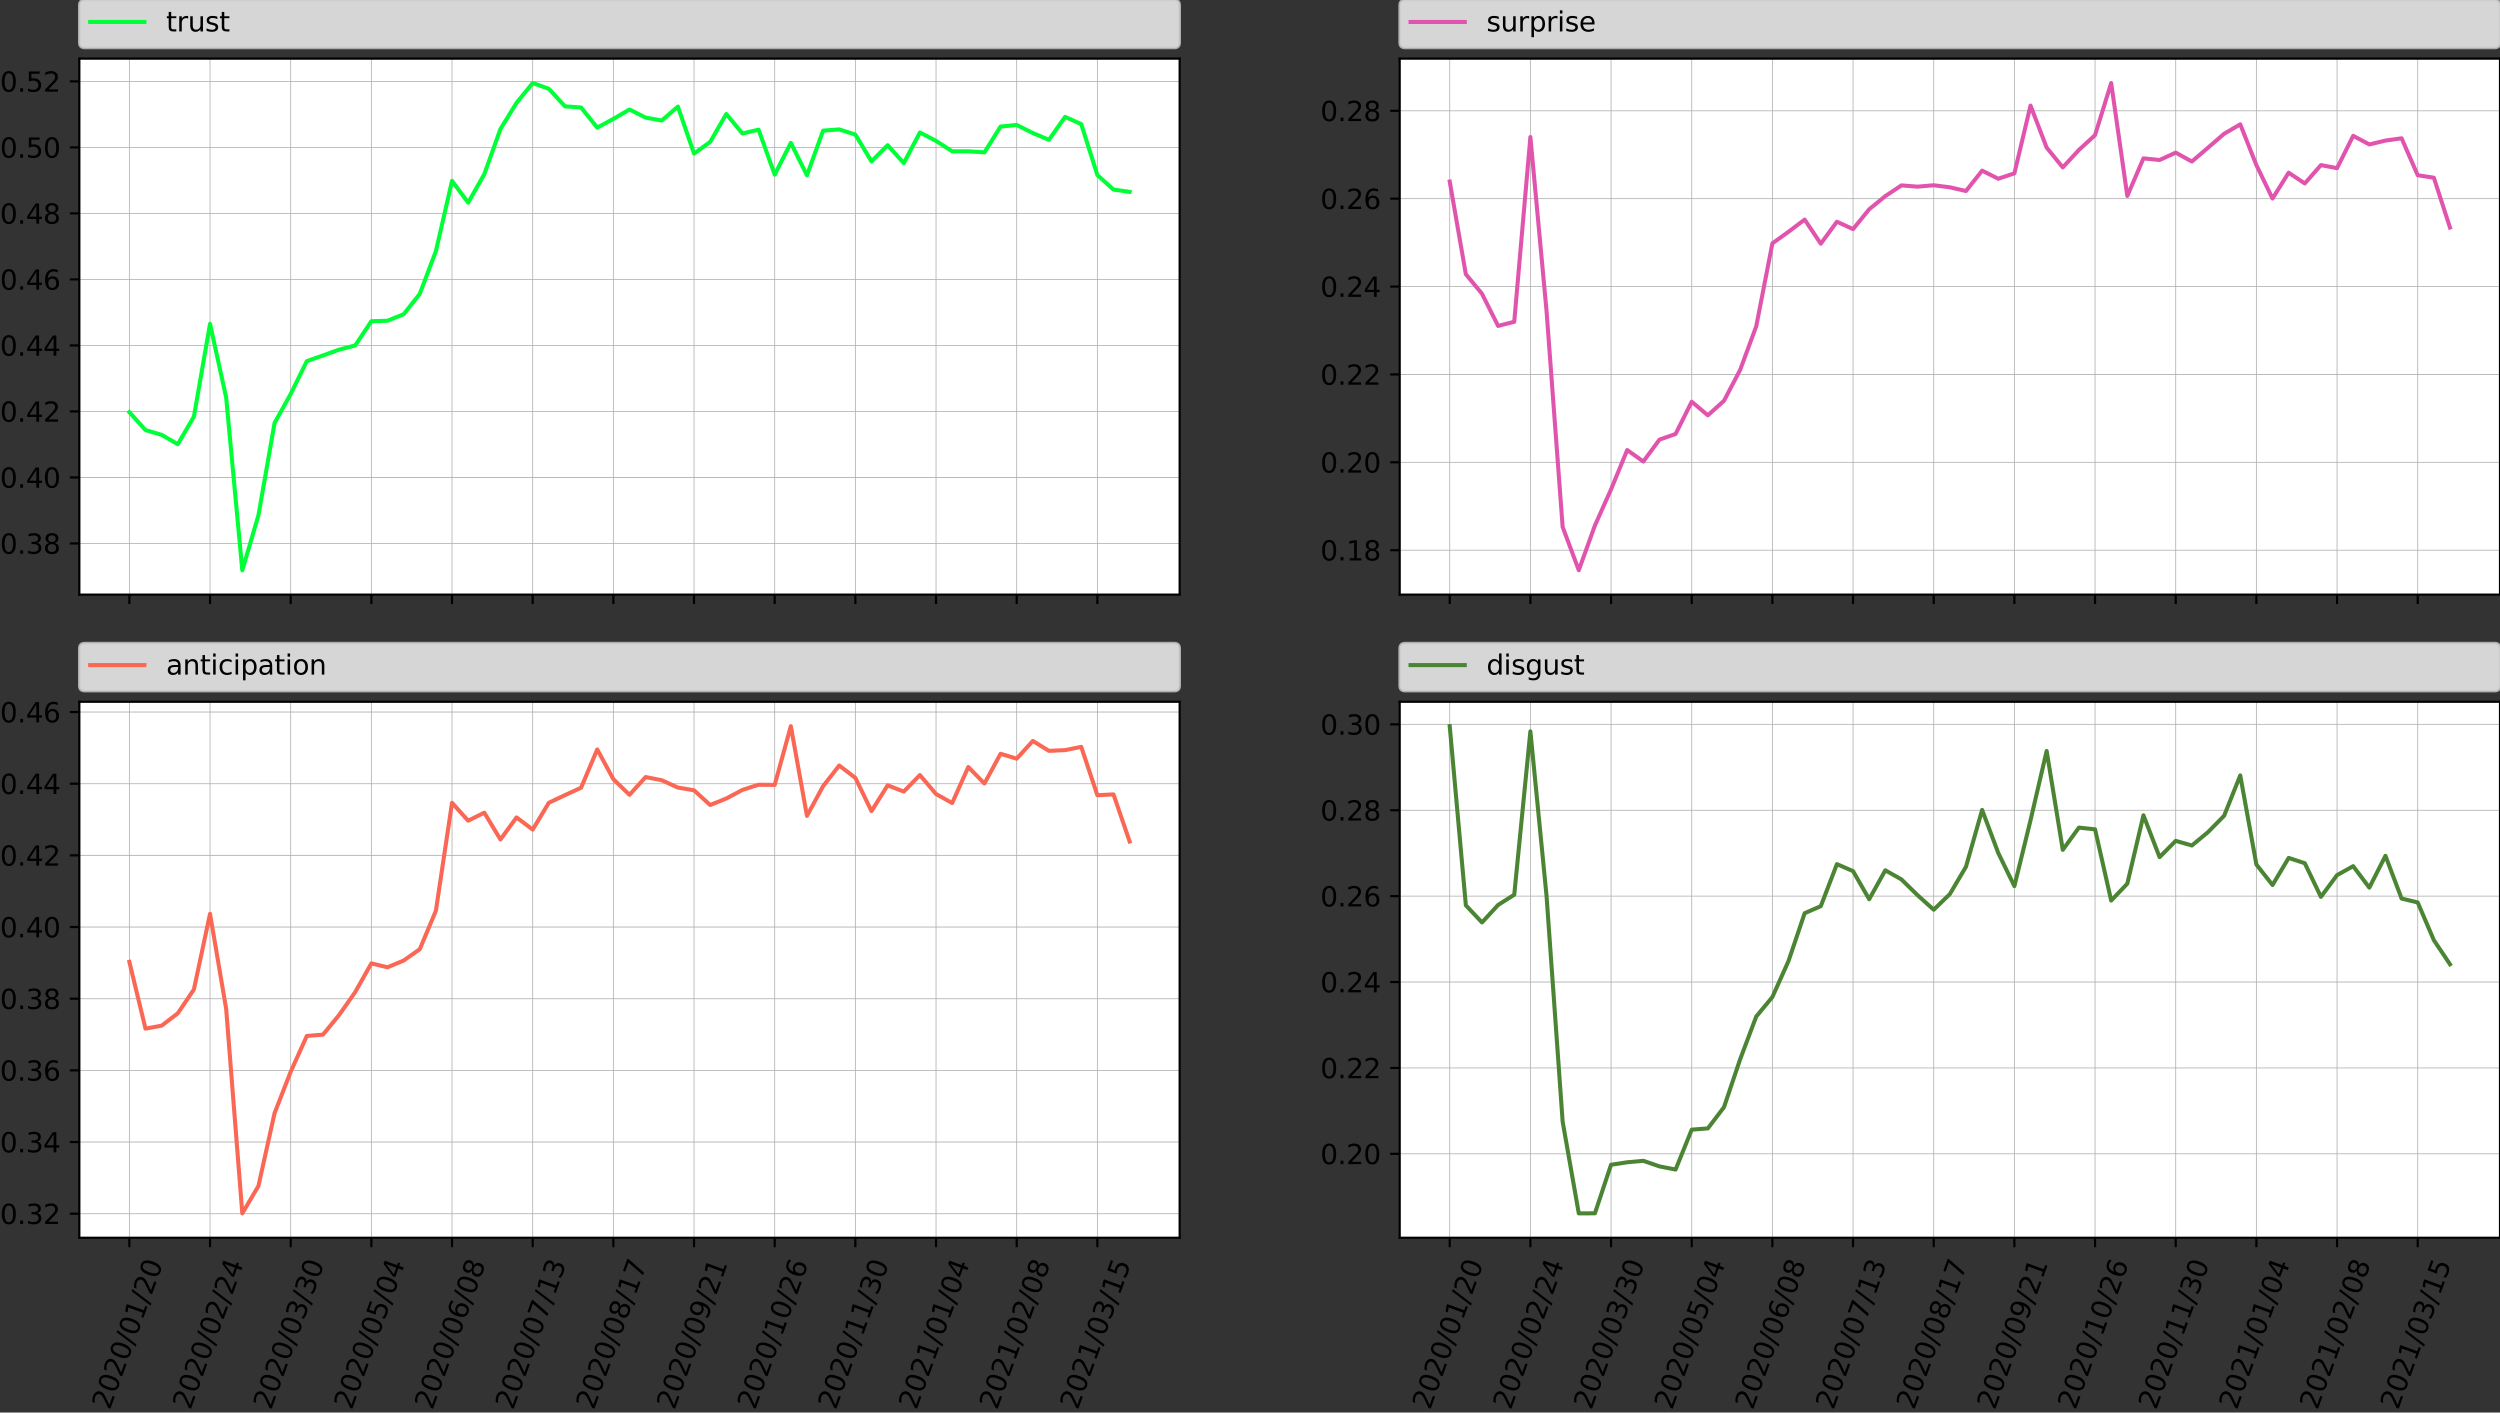 <?xml version="1.0" encoding="utf-8" standalone="no"?>
<!DOCTYPE svg PUBLIC "-//W3C//DTD SVG 1.1//EN"
  "http://www.w3.org/Graphics/SVG/1.1/DTD/svg11.dtd">
<svg height="520.983pt" version="1.1" viewBox="0 0 922.066 520.983" width="922.066pt" xmlns="http://www.w3.org/2000/svg" xmlns:xlink="http://www.w3.org/1999/xlink">
 <rect x="0" y="0" width="922.066" height="520.983" fill="#333333" stroke="none"/>
 <defs>
  <style type="text/css">*{stroke-linecap:butt;stroke-linejoin:round;}</style>
 </defs>
 <g id="figure_1">
  <g id="patch_1">
   <path d="M 0 520.983 
L 922.066 520.983 
L 922.066 0 
L 0 0 
z
" style="fill:none;"/>
  </g>
  <g id="axes_1">
   <g id="patch_2">
    <path d="M 29.266 219.304 
L 435.084 219.304 
L 435.084 21.632 
L 29.266 21.632 
z
" style="fill:#ffffff;"/>
   </g>
   <g id="matplotlib.axis_1">
    <g id="xtick_1">
     <g id="line2d_1">
      <path clip-path="url(#pdd56b68ebd)" d="M 47.712 219.304 
L 47.712 21.632 
" style="fill:none;stroke:#b0b0b0;stroke-linecap:square;stroke-width:0.3;"/>
     </g>
     <g id="line2d_2">
      <defs>
       <path d="M 0 0 
L 0 3.5 
" id="md4038f46e1" style="stroke:#000000;stroke-width:0.8;"/>
      </defs>
      <g>
       <use style="stroke:#000000;stroke-width:0.8;" x="47.712" xlink:href="#md4038f46e1" y="219.304"/>
      </g>
     </g>
    </g>
    <g id="xtick_2">
     <g id="line2d_3">
      <path clip-path="url(#pdd56b68ebd)" d="M 77.464 219.304 
L 77.464 21.632 
" style="fill:none;stroke:#b0b0b0;stroke-linecap:square;stroke-width:0.3;"/>
     </g>
     <g id="line2d_4">
      <g>
       <use style="stroke:#000000;stroke-width:0.8;" x="77.464" xlink:href="#md4038f46e1" y="219.304"/>
      </g>
     </g>
    </g>
    <g id="xtick_3">
     <g id="line2d_5">
      <path clip-path="url(#pdd56b68ebd)" d="M 107.216 219.304 
L 107.216 21.632 
" style="fill:none;stroke:#b0b0b0;stroke-linecap:square;stroke-width:0.3;"/>
     </g>
     <g id="line2d_6">
      <g>
       <use style="stroke:#000000;stroke-width:0.8;" x="107.216" xlink:href="#md4038f46e1" y="219.304"/>
      </g>
     </g>
    </g>
    <g id="xtick_4">
     <g id="line2d_7">
      <path clip-path="url(#pdd56b68ebd)" d="M 136.968 219.304 
L 136.968 21.632 
" style="fill:none;stroke:#b0b0b0;stroke-linecap:square;stroke-width:0.3;"/>
     </g>
     <g id="line2d_8">
      <g>
       <use style="stroke:#000000;stroke-width:0.8;" x="136.968" xlink:href="#md4038f46e1" y="219.304"/>
      </g>
     </g>
    </g>
    <g id="xtick_5">
     <g id="line2d_9">
      <path clip-path="url(#pdd56b68ebd)" d="M 166.72 219.304 
L 166.72 21.632 
" style="fill:none;stroke:#b0b0b0;stroke-linecap:square;stroke-width:0.3;"/>
     </g>
     <g id="line2d_10">
      <g>
       <use style="stroke:#000000;stroke-width:0.8;" x="166.72" xlink:href="#md4038f46e1" y="219.304"/>
      </g>
     </g>
    </g>
    <g id="xtick_6">
     <g id="line2d_11">
      <path clip-path="url(#pdd56b68ebd)" d="M 196.472 219.304 
L 196.472 21.632 
" style="fill:none;stroke:#b0b0b0;stroke-linecap:square;stroke-width:0.3;"/>
     </g>
     <g id="line2d_12">
      <g>
       <use style="stroke:#000000;stroke-width:0.8;" x="196.472" xlink:href="#md4038f46e1" y="219.304"/>
      </g>
     </g>
    </g>
    <g id="xtick_7">
     <g id="line2d_13">
      <path clip-path="url(#pdd56b68ebd)" d="M 226.224 219.304 
L 226.224 21.632 
" style="fill:none;stroke:#b0b0b0;stroke-linecap:square;stroke-width:0.3;"/>
     </g>
     <g id="line2d_14">
      <g>
       <use style="stroke:#000000;stroke-width:0.8;" x="226.224" xlink:href="#md4038f46e1" y="219.304"/>
      </g>
     </g>
    </g>
    <g id="xtick_8">
     <g id="line2d_15">
      <path clip-path="url(#pdd56b68ebd)" d="M 255.976 219.304 
L 255.976 21.632 
" style="fill:none;stroke:#b0b0b0;stroke-linecap:square;stroke-width:0.3;"/>
     </g>
     <g id="line2d_16">
      <g>
       <use style="stroke:#000000;stroke-width:0.8;" x="255.976" xlink:href="#md4038f46e1" y="219.304"/>
      </g>
     </g>
    </g>
    <g id="xtick_9">
     <g id="line2d_17">
      <path clip-path="url(#pdd56b68ebd)" d="M 285.728 219.304 
L 285.728 21.632 
" style="fill:none;stroke:#b0b0b0;stroke-linecap:square;stroke-width:0.3;"/>
     </g>
     <g id="line2d_18">
      <g>
       <use style="stroke:#000000;stroke-width:0.8;" x="285.728" xlink:href="#md4038f46e1" y="219.304"/>
      </g>
     </g>
    </g>
    <g id="xtick_10">
     <g id="line2d_19">
      <path clip-path="url(#pdd56b68ebd)" d="M 315.481 219.304 
L 315.481 21.632 
" style="fill:none;stroke:#b0b0b0;stroke-linecap:square;stroke-width:0.3;"/>
     </g>
     <g id="line2d_20">
      <g>
       <use style="stroke:#000000;stroke-width:0.8;" x="315.481" xlink:href="#md4038f46e1" y="219.304"/>
      </g>
     </g>
    </g>
    <g id="xtick_11">
     <g id="line2d_21">
      <path clip-path="url(#pdd56b68ebd)" d="M 345.233 219.304 
L 345.233 21.632 
" style="fill:none;stroke:#b0b0b0;stroke-linecap:square;stroke-width:0.3;"/>
     </g>
     <g id="line2d_22">
      <g>
       <use style="stroke:#000000;stroke-width:0.8;" x="345.233" xlink:href="#md4038f46e1" y="219.304"/>
      </g>
     </g>
    </g>
    <g id="xtick_12">
     <g id="line2d_23">
      <path clip-path="url(#pdd56b68ebd)" d="M 374.985 219.304 
L 374.985 21.632 
" style="fill:none;stroke:#b0b0b0;stroke-linecap:square;stroke-width:0.3;"/>
     </g>
     <g id="line2d_24">
      <g>
       <use style="stroke:#000000;stroke-width:0.8;" x="374.985" xlink:href="#md4038f46e1" y="219.304"/>
      </g>
     </g>
    </g>
    <g id="xtick_13">
     <g id="line2d_25">
      <path clip-path="url(#pdd56b68ebd)" d="M 404.737 219.304 
L 404.737 21.632 
" style="fill:none;stroke:#b0b0b0;stroke-linecap:square;stroke-width:0.3;"/>
     </g>
     <g id="line2d_26">
      <g>
       <use style="stroke:#000000;stroke-width:0.8;" x="404.737" xlink:href="#md4038f46e1" y="219.304"/>
      </g>
     </g>
    </g>
   </g>
   <g id="matplotlib.axis_2">
    <g id="ytick_1">
     <g id="line2d_27">
      <path clip-path="url(#pdd56b68ebd)" d="M 29.266 200.437 
L 435.084 200.437 
" style="fill:none;stroke:#b0b0b0;stroke-linecap:square;stroke-width:0.3;"/>
     </g>
     <g id="line2d_28">
      <defs>
       <path d="M 0 0 
L -3.5 0 
" id="m143d8acbfa" style="stroke:#000000;stroke-width:0.8;"/>
      </defs>
      <g>
       <use style="stroke:#000000;stroke-width:0.8;" x="29.266" xlink:href="#m143d8acbfa" y="200.437"/>
      </g>
     </g>
     <g id="text_1">
      <!-- 0.38 -->
      <g transform="translate(0 204.236)scale(0.1 -0.1)">
       <defs>
        <path d="M 2034 4250 
Q 1547 4250 1301 3770 
Q 1056 3291 1056 2328 
Q 1056 1369 1301 889 
Q 1547 409 2034 409 
Q 2525 409 2770 889 
Q 3016 1369 3016 2328 
Q 3016 3291 2770 3770 
Q 2525 4250 2034 4250 
z
M 2034 4750 
Q 2819 4750 3233 4129 
Q 3647 3509 3647 2328 
Q 3647 1150 3233 529 
Q 2819 -91 2034 -91 
Q 1250 -91 836 529 
Q 422 1150 422 2328 
Q 422 3509 836 4129 
Q 1250 4750 2034 4750 
z
" id="DejaVuSans-30" transform="scale(0.016)"/>
        <path d="M 684 794 
L 1344 794 
L 1344 0 
L 684 0 
L 684 794 
z
" id="DejaVuSans-2e" transform="scale(0.016)"/>
        <path d="M 2597 2516 
Q 3050 2419 3304 2112 
Q 3559 1806 3559 1356 
Q 3559 666 3084 287 
Q 2609 -91 1734 -91 
Q 1441 -91 1130 -33 
Q 819 25 488 141 
L 488 750 
Q 750 597 1062 519 
Q 1375 441 1716 441 
Q 2309 441 2620 675 
Q 2931 909 2931 1356 
Q 2931 1769 2642 2001 
Q 2353 2234 1838 2234 
L 1294 2234 
L 1294 2753 
L 1863 2753 
Q 2328 2753 2575 2939 
Q 2822 3125 2822 3475 
Q 2822 3834 2567 4026 
Q 2313 4219 1838 4219 
Q 1578 4219 1281 4162 
Q 984 4106 628 3988 
L 628 4550 
Q 988 4650 1302 4700 
Q 1616 4750 1894 4750 
Q 2613 4750 3031 4423 
Q 3450 4097 3450 3541 
Q 3450 3153 3228 2886 
Q 3006 2619 2597 2516 
z
" id="DejaVuSans-33" transform="scale(0.016)"/>
        <path d="M 2034 2216 
Q 1584 2216 1326 1975 
Q 1069 1734 1069 1313 
Q 1069 891 1326 650 
Q 1584 409 2034 409 
Q 2484 409 2743 651 
Q 3003 894 3003 1313 
Q 3003 1734 2745 1975 
Q 2488 2216 2034 2216 
z
M 1403 2484 
Q 997 2584 770 2862 
Q 544 3141 544 3541 
Q 544 4100 942 4425 
Q 1341 4750 2034 4750 
Q 2731 4750 3128 4425 
Q 3525 4100 3525 3541 
Q 3525 3141 3298 2862 
Q 3072 2584 2669 2484 
Q 3125 2378 3379 2068 
Q 3634 1759 3634 1313 
Q 3634 634 3220 271 
Q 2806 -91 2034 -91 
Q 1263 -91 848 271 
Q 434 634 434 1313 
Q 434 1759 690 2068 
Q 947 2378 1403 2484 
z
M 1172 3481 
Q 1172 3119 1398 2916 
Q 1625 2713 2034 2713 
Q 2441 2713 2670 2916 
Q 2900 3119 2900 3481 
Q 2900 3844 2670 4047 
Q 2441 4250 2034 4250 
Q 1625 4250 1398 4047 
Q 1172 3844 1172 3481 
z
" id="DejaVuSans-38" transform="scale(0.016)"/>
       </defs>
       <use xlink:href="#DejaVuSans-30"/>
       <use x="63.623" xlink:href="#DejaVuSans-2e"/>
       <use x="95.41" xlink:href="#DejaVuSans-33"/>
       <use x="159.033" xlink:href="#DejaVuSans-38"/>
      </g>
     </g>
    </g>
    <g id="ytick_2">
     <g id="line2d_29">
      <path clip-path="url(#pdd56b68ebd)" d="M 29.266 176.091 
L 435.084 176.091 
" style="fill:none;stroke:#b0b0b0;stroke-linecap:square;stroke-width:0.3;"/>
     </g>
     <g id="line2d_30">
      <g>
       <use style="stroke:#000000;stroke-width:0.8;" x="29.266" xlink:href="#m143d8acbfa" y="176.091"/>
      </g>
     </g>
     <g id="text_2">
      <!-- 0.40 -->
      <g transform="translate(0 179.89)scale(0.1 -0.1)">
       <defs>
        <path d="M 2419 4116 
L 825 1625 
L 2419 1625 
L 2419 4116 
z
M 2253 4666 
L 3047 4666 
L 3047 1625 
L 3713 1625 
L 3713 1100 
L 3047 1100 
L 3047 0 
L 2419 0 
L 2419 1100 
L 313 1100 
L 313 1709 
L 2253 4666 
z
" id="DejaVuSans-34" transform="scale(0.016)"/>
       </defs>
       <use xlink:href="#DejaVuSans-30"/>
       <use x="63.623" xlink:href="#DejaVuSans-2e"/>
       <use x="95.41" xlink:href="#DejaVuSans-34"/>
       <use x="159.033" xlink:href="#DejaVuSans-30"/>
      </g>
     </g>
    </g>
    <g id="ytick_3">
     <g id="line2d_31">
      <path clip-path="url(#pdd56b68ebd)" d="M 29.266 151.745 
L 435.084 151.745 
" style="fill:none;stroke:#b0b0b0;stroke-linecap:square;stroke-width:0.3;"/>
     </g>
     <g id="line2d_32">
      <g>
       <use style="stroke:#000000;stroke-width:0.8;" x="29.266" xlink:href="#m143d8acbfa" y="151.745"/>
      </g>
     </g>
     <g id="text_3">
      <!-- 0.42 -->
      <g transform="translate(0 155.544)scale(0.1 -0.1)">
       <defs>
        <path d="M 1228 531 
L 3431 531 
L 3431 0 
L 469 0 
L 469 531 
Q 828 903 1448 1529 
Q 2069 2156 2228 2338 
Q 2531 2678 2651 2914 
Q 2772 3150 2772 3378 
Q 2772 3750 2511 3984 
Q 2250 4219 1831 4219 
Q 1534 4219 1204 4116 
Q 875 4013 500 3803 
L 500 4441 
Q 881 4594 1212 4672 
Q 1544 4750 1819 4750 
Q 2544 4750 2975 4387 
Q 3406 4025 3406 3419 
Q 3406 3131 3298 2873 
Q 3191 2616 2906 2266 
Q 2828 2175 2409 1742 
Q 1991 1309 1228 531 
z
" id="DejaVuSans-32" transform="scale(0.016)"/>
       </defs>
       <use xlink:href="#DejaVuSans-30"/>
       <use x="63.623" xlink:href="#DejaVuSans-2e"/>
       <use x="95.41" xlink:href="#DejaVuSans-34"/>
       <use x="159.033" xlink:href="#DejaVuSans-32"/>
      </g>
     </g>
    </g>
    <g id="ytick_4">
     <g id="line2d_33">
      <path clip-path="url(#pdd56b68ebd)" d="M 29.266 127.399 
L 435.084 127.399 
" style="fill:none;stroke:#b0b0b0;stroke-linecap:square;stroke-width:0.3;"/>
     </g>
     <g id="line2d_34">
      <g>
       <use style="stroke:#000000;stroke-width:0.8;" x="29.266" xlink:href="#m143d8acbfa" y="127.399"/>
      </g>
     </g>
     <g id="text_4">
      <!-- 0.44 -->
      <g transform="translate(0 131.198)scale(0.1 -0.1)">
       <use xlink:href="#DejaVuSans-30"/>
       <use x="63.623" xlink:href="#DejaVuSans-2e"/>
       <use x="95.41" xlink:href="#DejaVuSans-34"/>
       <use x="159.033" xlink:href="#DejaVuSans-34"/>
      </g>
     </g>
    </g>
    <g id="ytick_5">
     <g id="line2d_35">
      <path clip-path="url(#pdd56b68ebd)" d="M 29.266 103.053 
L 435.084 103.053 
" style="fill:none;stroke:#b0b0b0;stroke-linecap:square;stroke-width:0.3;"/>
     </g>
     <g id="line2d_36">
      <g>
       <use style="stroke:#000000;stroke-width:0.8;" x="29.266" xlink:href="#m143d8acbfa" y="103.053"/>
      </g>
     </g>
     <g id="text_5">
      <!-- 0.46 -->
      <g transform="translate(0 106.852)scale(0.1 -0.1)">
       <defs>
        <path d="M 2113 2584 
Q 1688 2584 1439 2293 
Q 1191 2003 1191 1497 
Q 1191 994 1439 701 
Q 1688 409 2113 409 
Q 2538 409 2786 701 
Q 3034 994 3034 1497 
Q 3034 2003 2786 2293 
Q 2538 2584 2113 2584 
z
M 3366 4563 
L 3366 3988 
Q 3128 4100 2886 4159 
Q 2644 4219 2406 4219 
Q 1781 4219 1451 3797 
Q 1122 3375 1075 2522 
Q 1259 2794 1537 2939 
Q 1816 3084 2150 3084 
Q 2853 3084 3261 2657 
Q 3669 2231 3669 1497 
Q 3669 778 3244 343 
Q 2819 -91 2113 -91 
Q 1303 -91 875 529 
Q 447 1150 447 2328 
Q 447 3434 972 4092 
Q 1497 4750 2381 4750 
Q 2619 4750 2861 4703 
Q 3103 4656 3366 4563 
z
" id="DejaVuSans-36" transform="scale(0.016)"/>
       </defs>
       <use xlink:href="#DejaVuSans-30"/>
       <use x="63.623" xlink:href="#DejaVuSans-2e"/>
       <use x="95.41" xlink:href="#DejaVuSans-34"/>
       <use x="159.033" xlink:href="#DejaVuSans-36"/>
      </g>
     </g>
    </g>
    <g id="ytick_6">
     <g id="line2d_37">
      <path clip-path="url(#pdd56b68ebd)" d="M 29.266 78.706 
L 435.084 78.706 
" style="fill:none;stroke:#b0b0b0;stroke-linecap:square;stroke-width:0.3;"/>
     </g>
     <g id="line2d_38">
      <g>
       <use style="stroke:#000000;stroke-width:0.8;" x="29.266" xlink:href="#m143d8acbfa" y="78.706"/>
      </g>
     </g>
     <g id="text_6">
      <!-- 0.48 -->
      <g transform="translate(0 82.506)scale(0.1 -0.1)">
       <use xlink:href="#DejaVuSans-30"/>
       <use x="63.623" xlink:href="#DejaVuSans-2e"/>
       <use x="95.41" xlink:href="#DejaVuSans-34"/>
       <use x="159.033" xlink:href="#DejaVuSans-38"/>
      </g>
     </g>
    </g>
    <g id="ytick_7">
     <g id="line2d_39">
      <path clip-path="url(#pdd56b68ebd)" d="M 29.266 54.36 
L 435.084 54.36 
" style="fill:none;stroke:#b0b0b0;stroke-linecap:square;stroke-width:0.3;"/>
     </g>
     <g id="line2d_40">
      <g>
       <use style="stroke:#000000;stroke-width:0.8;" x="29.266" xlink:href="#m143d8acbfa" y="54.36"/>
      </g>
     </g>
     <g id="text_7">
      <!-- 0.50 -->
      <g transform="translate(0 58.159)scale(0.1 -0.1)">
       <defs>
        <path d="M 691 4666 
L 3169 4666 
L 3169 4134 
L 1269 4134 
L 1269 2991 
Q 1406 3038 1543 3061 
Q 1681 3084 1819 3084 
Q 2600 3084 3056 2656 
Q 3513 2228 3513 1497 
Q 3513 744 3044 326 
Q 2575 -91 1722 -91 
Q 1428 -91 1123 -41 
Q 819 9 494 109 
L 494 744 
Q 775 591 1075 516 
Q 1375 441 1709 441 
Q 2250 441 2565 725 
Q 2881 1009 2881 1497 
Q 2881 1984 2565 2268 
Q 2250 2553 1709 2553 
Q 1456 2553 1204 2497 
Q 953 2441 691 2322 
L 691 4666 
z
" id="DejaVuSans-35" transform="scale(0.016)"/>
       </defs>
       <use xlink:href="#DejaVuSans-30"/>
       <use x="63.623" xlink:href="#DejaVuSans-2e"/>
       <use x="95.41" xlink:href="#DejaVuSans-35"/>
       <use x="159.033" xlink:href="#DejaVuSans-30"/>
      </g>
     </g>
    </g>
    <g id="ytick_8">
     <g id="line2d_41">
      <path clip-path="url(#pdd56b68ebd)" d="M 29.266 30.014 
L 435.084 30.014 
" style="fill:none;stroke:#b0b0b0;stroke-linecap:square;stroke-width:0.3;"/>
     </g>
     <g id="line2d_42">
      <g>
       <use style="stroke:#000000;stroke-width:0.8;" x="29.266" xlink:href="#m143d8acbfa" y="30.014"/>
      </g>
     </g>
     <g id="text_8">
      <!-- 0.52 -->
      <g transform="translate(0 33.813)scale(0.1 -0.1)">
       <use xlink:href="#DejaVuSans-30"/>
       <use x="63.623" xlink:href="#DejaVuSans-2e"/>
       <use x="95.41" xlink:href="#DejaVuSans-35"/>
       <use x="159.033" xlink:href="#DejaVuSans-32"/>
      </g>
     </g>
    </g>
   </g>
   <g id="line2d_43">
    <path clip-path="url(#pdd56b68ebd)" d="M 47.712 152.029 
L 53.662 158.622 
L 59.613 160.382 
L 65.563 163.836 
L 71.514 153.687 
L 77.464 119.433 
L 83.414 146.633 
L 89.365 210.319 
L 95.315 190.069 
L 101.266 156.007 
L 107.216 145.326 
L 113.166 133.187 
L 119.117 131.107 
L 125.067 128.952 
L 131.018 127.403 
L 136.968 118.469 
L 142.919 118.294 
L 148.869 115.903 
L 154.819 108.384 
L 160.77 92.639 
L 166.72 66.702 
L 172.671 74.735 
L 178.621 64.246 
L 184.571 47.599 
L 190.522 37.924 
L 196.472 30.617 
L 202.423 32.758 
L 208.373 39.217 
L 214.323 39.654 
L 220.274 47.066 
L 226.224 43.85 
L 232.175 40.38 
L 238.125 43.381 
L 244.076 44.452 
L 250.026 39.325 
L 255.976 56.646 
L 261.927 52.342 
L 267.877 42.046 
L 273.828 49.236 
L 279.778 47.831 
L 285.728 64.41 
L 291.679 52.694 
L 297.629 64.647 
L 303.58 48.182 
L 309.53 47.734 
L 315.481 49.636 
L 321.431 59.517 
L 327.381 53.552 
L 333.332 60.16 
L 339.282 48.861 
L 345.233 51.965 
L 351.183 55.81 
L 357.133 55.794 
L 363.084 56.195 
L 369.034 46.686 
L 374.985 46.085 
L 380.935 49.078 
L 386.885 51.565 
L 392.836 43.107 
L 398.786 45.774 
L 404.737 64.553 
L 410.687 69.923 
L 416.638 70.755 
" style="fill:none;stroke:#00ff37;stroke-linecap:square;stroke-width:1.5;"/>
   </g>
   <g id="patch_3">
    <path d="M 29.266 219.304 
L 29.266 21.632 
" style="fill:none;stroke:#000000;stroke-linecap:square;stroke-linejoin:miter;stroke-width:0.8;"/>
   </g>
   <g id="patch_4">
    <path d="M 435.084 219.304 
L 435.084 21.632 
" style="fill:none;stroke:#000000;stroke-linecap:square;stroke-linejoin:miter;stroke-width:0.8;"/>
   </g>
   <g id="patch_5">
    <path d="M 29.266 219.304 
L 435.084 219.304 
" style="fill:none;stroke:#000000;stroke-linecap:square;stroke-linejoin:miter;stroke-width:0.8;"/>
   </g>
   <g id="patch_6">
    <path d="M 29.266 21.632 
L 435.084 21.632 
" style="fill:none;stroke:#000000;stroke-linecap:square;stroke-linejoin:miter;stroke-width:0.8;"/>
   </g>
   <g id="legend_1">
    <g id="patch_7">
     <path d="M 31.266 17.678 
L 433.084 17.678 
Q 435.084 17.678 435.084 15.678 
L 435.084 2 
Q 435.084 -0 433.084 -0 
L 31.266 -0 
Q 29.266 -0 29.266 2 
L 29.266 15.678 
Q 29.266 17.678 31.266 17.678 
z
" style="fill:#ffffff;opacity:0.8;stroke:#cccccc;stroke-linejoin:miter;"/>
    </g>
    <g id="line2d_44">
     <path d="M 33.266 8.098 
L 53.266 8.098 
" style="fill:none;stroke:#00ff37;stroke-linecap:square;stroke-width:1.5;"/>
    </g>
    <g id="line2d_45"/>
    <g id="text_9">
     <!-- trust -->
     <g transform="translate(61.266 11.598)scale(0.1 -0.1)">
      <defs>
       <path d="M 1172 4494 
L 1172 3500 
L 2356 3500 
L 2356 3053 
L 1172 3053 
L 1172 1153 
Q 1172 725 1289 603 
Q 1406 481 1766 481 
L 2356 481 
L 2356 0 
L 1766 0 
Q 1100 0 847 248 
Q 594 497 594 1153 
L 594 3053 
L 172 3053 
L 172 3500 
L 594 3500 
L 594 4494 
L 1172 4494 
z
" id="DejaVuSans-74" transform="scale(0.016)"/>
       <path d="M 2631 2963 
Q 2534 3019 2420 3045 
Q 2306 3072 2169 3072 
Q 1681 3072 1420 2755 
Q 1159 2438 1159 1844 
L 1159 0 
L 581 0 
L 581 3500 
L 1159 3500 
L 1159 2956 
Q 1341 3275 1631 3429 
Q 1922 3584 2338 3584 
Q 2397 3584 2469 3576 
Q 2541 3569 2628 3553 
L 2631 2963 
z
" id="DejaVuSans-72" transform="scale(0.016)"/>
       <path d="M 544 1381 
L 544 3500 
L 1119 3500 
L 1119 1403 
Q 1119 906 1312 657 
Q 1506 409 1894 409 
Q 2359 409 2629 706 
Q 2900 1003 2900 1516 
L 2900 3500 
L 3475 3500 
L 3475 0 
L 2900 0 
L 2900 538 
Q 2691 219 2414 64 
Q 2138 -91 1772 -91 
Q 1169 -91 856 284 
Q 544 659 544 1381 
z
M 1991 3584 
L 1991 3584 
z
" id="DejaVuSans-75" transform="scale(0.016)"/>
       <path d="M 2834 3397 
L 2834 2853 
Q 2591 2978 2328 3040 
Q 2066 3103 1784 3103 
Q 1356 3103 1142 2972 
Q 928 2841 928 2578 
Q 928 2378 1081 2264 
Q 1234 2150 1697 2047 
L 1894 2003 
Q 2506 1872 2764 1633 
Q 3022 1394 3022 966 
Q 3022 478 2636 193 
Q 2250 -91 1575 -91 
Q 1294 -91 989 -36 
Q 684 19 347 128 
L 347 722 
Q 666 556 975 473 
Q 1284 391 1588 391 
Q 1994 391 2212 530 
Q 2431 669 2431 922 
Q 2431 1156 2273 1281 
Q 2116 1406 1581 1522 
L 1381 1569 
Q 847 1681 609 1914 
Q 372 2147 372 2553 
Q 372 3047 722 3315 
Q 1072 3584 1716 3584 
Q 2034 3584 2315 3537 
Q 2597 3491 2834 3397 
z
" id="DejaVuSans-73" transform="scale(0.016)"/>
      </defs>
      <use xlink:href="#DejaVuSans-74"/>
      <use x="39.209" xlink:href="#DejaVuSans-72"/>
      <use x="80.322" xlink:href="#DejaVuSans-75"/>
      <use x="143.701" xlink:href="#DejaVuSans-73"/>
      <use x="195.801" xlink:href="#DejaVuSans-74"/>
     </g>
    </g>
   </g>
  </g>
  <g id="axes_2">
   <g id="patch_8">
    <path d="M 516.247 219.304 
L 922.066 219.304 
L 922.066 21.632 
L 516.247 21.632 
z
" style="fill:#ffffff;"/>
   </g>
   <g id="matplotlib.axis_3">
    <g id="xtick_14">
     <g id="line2d_46">
      <path clip-path="url(#p1e16a809b5)" d="M 534.694 219.304 
L 534.694 21.632 
" style="fill:none;stroke:#b0b0b0;stroke-linecap:square;stroke-width:0.3;"/>
     </g>
     <g id="line2d_47">
      <g>
       <use style="stroke:#000000;stroke-width:0.8;" x="534.694" xlink:href="#md4038f46e1" y="219.304"/>
      </g>
     </g>
    </g>
    <g id="xtick_15">
     <g id="line2d_48">
      <path clip-path="url(#p1e16a809b5)" d="M 564.446 219.304 
L 564.446 21.632 
" style="fill:none;stroke:#b0b0b0;stroke-linecap:square;stroke-width:0.3;"/>
     </g>
     <g id="line2d_49">
      <g>
       <use style="stroke:#000000;stroke-width:0.8;" x="564.446" xlink:href="#md4038f46e1" y="219.304"/>
      </g>
     </g>
    </g>
    <g id="xtick_16">
     <g id="line2d_50">
      <path clip-path="url(#p1e16a809b5)" d="M 594.198 219.304 
L 594.198 21.632 
" style="fill:none;stroke:#b0b0b0;stroke-linecap:square;stroke-width:0.3;"/>
     </g>
     <g id="line2d_51">
      <g>
       <use style="stroke:#000000;stroke-width:0.8;" x="594.198" xlink:href="#md4038f46e1" y="219.304"/>
      </g>
     </g>
    </g>
    <g id="xtick_17">
     <g id="line2d_52">
      <path clip-path="url(#p1e16a809b5)" d="M 623.95 219.304 
L 623.95 21.632 
" style="fill:none;stroke:#b0b0b0;stroke-linecap:square;stroke-width:0.3;"/>
     </g>
     <g id="line2d_53">
      <g>
       <use style="stroke:#000000;stroke-width:0.8;" x="623.95" xlink:href="#md4038f46e1" y="219.304"/>
      </g>
     </g>
    </g>
    <g id="xtick_18">
     <g id="line2d_54">
      <path clip-path="url(#p1e16a809b5)" d="M 653.702 219.304 
L 653.702 21.632 
" style="fill:none;stroke:#b0b0b0;stroke-linecap:square;stroke-width:0.3;"/>
     </g>
     <g id="line2d_55">
      <g>
       <use style="stroke:#000000;stroke-width:0.8;" x="653.702" xlink:href="#md4038f46e1" y="219.304"/>
      </g>
     </g>
    </g>
    <g id="xtick_19">
     <g id="line2d_56">
      <path clip-path="url(#p1e16a809b5)" d="M 683.454 219.304 
L 683.454 21.632 
" style="fill:none;stroke:#b0b0b0;stroke-linecap:square;stroke-width:0.3;"/>
     </g>
     <g id="line2d_57">
      <g>
       <use style="stroke:#000000;stroke-width:0.8;" x="683.454" xlink:href="#md4038f46e1" y="219.304"/>
      </g>
     </g>
    </g>
    <g id="xtick_20">
     <g id="line2d_58">
      <path clip-path="url(#p1e16a809b5)" d="M 713.206 219.304 
L 713.206 21.632 
" style="fill:none;stroke:#b0b0b0;stroke-linecap:square;stroke-width:0.3;"/>
     </g>
     <g id="line2d_59">
      <g>
       <use style="stroke:#000000;stroke-width:0.8;" x="713.206" xlink:href="#md4038f46e1" y="219.304"/>
      </g>
     </g>
    </g>
    <g id="xtick_21">
     <g id="line2d_60">
      <path clip-path="url(#p1e16a809b5)" d="M 742.958 219.304 
L 742.958 21.632 
" style="fill:none;stroke:#b0b0b0;stroke-linecap:square;stroke-width:0.3;"/>
     </g>
     <g id="line2d_61">
      <g>
       <use style="stroke:#000000;stroke-width:0.8;" x="742.958" xlink:href="#md4038f46e1" y="219.304"/>
      </g>
     </g>
    </g>
    <g id="xtick_22">
     <g id="line2d_62">
      <path clip-path="url(#p1e16a809b5)" d="M 772.71 219.304 
L 772.71 21.632 
" style="fill:none;stroke:#b0b0b0;stroke-linecap:square;stroke-width:0.3;"/>
     </g>
     <g id="line2d_63">
      <g>
       <use style="stroke:#000000;stroke-width:0.8;" x="772.71" xlink:href="#md4038f46e1" y="219.304"/>
      </g>
     </g>
    </g>
    <g id="xtick_23">
     <g id="line2d_64">
      <path clip-path="url(#p1e16a809b5)" d="M 802.462 219.304 
L 802.462 21.632 
" style="fill:none;stroke:#b0b0b0;stroke-linecap:square;stroke-width:0.3;"/>
     </g>
     <g id="line2d_65">
      <g>
       <use style="stroke:#000000;stroke-width:0.8;" x="802.462" xlink:href="#md4038f46e1" y="219.304"/>
      </g>
     </g>
    </g>
    <g id="xtick_24">
     <g id="line2d_66">
      <path clip-path="url(#p1e16a809b5)" d="M 832.214 219.304 
L 832.214 21.632 
" style="fill:none;stroke:#b0b0b0;stroke-linecap:square;stroke-width:0.3;"/>
     </g>
     <g id="line2d_67">
      <g>
       <use style="stroke:#000000;stroke-width:0.8;" x="832.214" xlink:href="#md4038f46e1" y="219.304"/>
      </g>
     </g>
    </g>
    <g id="xtick_25">
     <g id="line2d_68">
      <path clip-path="url(#p1e16a809b5)" d="M 861.966 219.304 
L 861.966 21.632 
" style="fill:none;stroke:#b0b0b0;stroke-linecap:square;stroke-width:0.3;"/>
     </g>
     <g id="line2d_69">
      <g>
       <use style="stroke:#000000;stroke-width:0.8;" x="861.966" xlink:href="#md4038f46e1" y="219.304"/>
      </g>
     </g>
    </g>
    <g id="xtick_26">
     <g id="line2d_70">
      <path clip-path="url(#p1e16a809b5)" d="M 891.719 219.304 
L 891.719 21.632 
" style="fill:none;stroke:#b0b0b0;stroke-linecap:square;stroke-width:0.3;"/>
     </g>
     <g id="line2d_71">
      <g>
       <use style="stroke:#000000;stroke-width:0.8;" x="891.719" xlink:href="#md4038f46e1" y="219.304"/>
      </g>
     </g>
    </g>
   </g>
   <g id="matplotlib.axis_4">
    <g id="ytick_9">
     <g id="line2d_72">
      <path clip-path="url(#p1e16a809b5)" d="M 516.247 202.923 
L 922.066 202.923 
" style="fill:none;stroke:#b0b0b0;stroke-linecap:square;stroke-width:0.3;"/>
     </g>
     <g id="line2d_73">
      <g>
       <use style="stroke:#000000;stroke-width:0.8;" x="516.247" xlink:href="#m143d8acbfa" y="202.923"/>
      </g>
     </g>
     <g id="text_10">
      <!-- 0.18 -->
      <g transform="translate(486.982 206.722)scale(0.1 -0.1)">
       <defs>
        <path d="M 794 531 
L 1825 531 
L 1825 4091 
L 703 3866 
L 703 4441 
L 1819 4666 
L 2450 4666 
L 2450 531 
L 3481 531 
L 3481 0 
L 794 0 
L 794 531 
z
" id="DejaVuSans-31" transform="scale(0.016)"/>
       </defs>
       <use xlink:href="#DejaVuSans-30"/>
       <use x="63.623" xlink:href="#DejaVuSans-2e"/>
       <use x="95.41" xlink:href="#DejaVuSans-31"/>
       <use x="159.033" xlink:href="#DejaVuSans-38"/>
      </g>
     </g>
    </g>
    <g id="ytick_10">
     <g id="line2d_74">
      <path clip-path="url(#p1e16a809b5)" d="M 516.247 170.511 
L 922.066 170.511 
" style="fill:none;stroke:#b0b0b0;stroke-linecap:square;stroke-width:0.3;"/>
     </g>
     <g id="line2d_75">
      <g>
       <use style="stroke:#000000;stroke-width:0.8;" x="516.247" xlink:href="#m143d8acbfa" y="170.511"/>
      </g>
     </g>
     <g id="text_11">
      <!-- 0.20 -->
      <g transform="translate(486.982 174.31)scale(0.1 -0.1)">
       <use xlink:href="#DejaVuSans-30"/>
       <use x="63.623" xlink:href="#DejaVuSans-2e"/>
       <use x="95.41" xlink:href="#DejaVuSans-32"/>
       <use x="159.033" xlink:href="#DejaVuSans-30"/>
      </g>
     </g>
    </g>
    <g id="ytick_11">
     <g id="line2d_76">
      <path clip-path="url(#p1e16a809b5)" d="M 516.247 138.099 
L 922.066 138.099 
" style="fill:none;stroke:#b0b0b0;stroke-linecap:square;stroke-width:0.3;"/>
     </g>
     <g id="line2d_77">
      <g>
       <use style="stroke:#000000;stroke-width:0.8;" x="516.247" xlink:href="#m143d8acbfa" y="138.099"/>
      </g>
     </g>
     <g id="text_12">
      <!-- 0.22 -->
      <g transform="translate(486.982 141.898)scale(0.1 -0.1)">
       <use xlink:href="#DejaVuSans-30"/>
       <use x="63.623" xlink:href="#DejaVuSans-2e"/>
       <use x="95.41" xlink:href="#DejaVuSans-32"/>
       <use x="159.033" xlink:href="#DejaVuSans-32"/>
      </g>
     </g>
    </g>
    <g id="ytick_12">
     <g id="line2d_78">
      <path clip-path="url(#p1e16a809b5)" d="M 516.247 105.687 
L 922.066 105.687 
" style="fill:none;stroke:#b0b0b0;stroke-linecap:square;stroke-width:0.3;"/>
     </g>
     <g id="line2d_79">
      <g>
       <use style="stroke:#000000;stroke-width:0.8;" x="516.247" xlink:href="#m143d8acbfa" y="105.687"/>
      </g>
     </g>
     <g id="text_13">
      <!-- 0.24 -->
      <g transform="translate(486.982 109.486)scale(0.1 -0.1)">
       <use xlink:href="#DejaVuSans-30"/>
       <use x="63.623" xlink:href="#DejaVuSans-2e"/>
       <use x="95.41" xlink:href="#DejaVuSans-32"/>
       <use x="159.033" xlink:href="#DejaVuSans-34"/>
      </g>
     </g>
    </g>
    <g id="ytick_13">
     <g id="line2d_80">
      <path clip-path="url(#p1e16a809b5)" d="M 516.247 73.275 
L 922.066 73.275 
" style="fill:none;stroke:#b0b0b0;stroke-linecap:square;stroke-width:0.3;"/>
     </g>
     <g id="line2d_81">
      <g>
       <use style="stroke:#000000;stroke-width:0.8;" x="516.247" xlink:href="#m143d8acbfa" y="73.275"/>
      </g>
     </g>
     <g id="text_14">
      <!-- 0.26 -->
      <g transform="translate(486.982 77.074)scale(0.1 -0.1)">
       <use xlink:href="#DejaVuSans-30"/>
       <use x="63.623" xlink:href="#DejaVuSans-2e"/>
       <use x="95.41" xlink:href="#DejaVuSans-32"/>
       <use x="159.033" xlink:href="#DejaVuSans-36"/>
      </g>
     </g>
    </g>
    <g id="ytick_14">
     <g id="line2d_82">
      <path clip-path="url(#p1e16a809b5)" d="M 516.247 40.863 
L 922.066 40.863 
" style="fill:none;stroke:#b0b0b0;stroke-linecap:square;stroke-width:0.3;"/>
     </g>
     <g id="line2d_83">
      <g>
       <use style="stroke:#000000;stroke-width:0.8;" x="516.247" xlink:href="#m143d8acbfa" y="40.863"/>
      </g>
     </g>
     <g id="text_15">
      <!-- 0.28 -->
      <g transform="translate(486.982 44.662)scale(0.1 -0.1)">
       <use xlink:href="#DejaVuSans-30"/>
       <use x="63.623" xlink:href="#DejaVuSans-2e"/>
       <use x="95.41" xlink:href="#DejaVuSans-32"/>
       <use x="159.033" xlink:href="#DejaVuSans-38"/>
      </g>
     </g>
    </g>
   </g>
   <g id="line2d_84">
    <path clip-path="url(#p1e16a809b5)" d="M 534.694 66.959 
L 540.644 101.146 
L 546.595 108.341 
L 552.545 120.215 
L 558.495 118.672 
L 564.446 50.55 
L 570.396 114.588 
L 576.347 194.367 
L 582.297 210.319 
L 588.247 193.818 
L 594.198 180.505 
L 600.148 165.987 
L 606.099 170.22 
L 612.049 162.151 
L 618 160.061 
L 623.95 148.167 
L 629.9 153.177 
L 635.851 147.818 
L 641.801 136.452 
L 647.752 120.331 
L 653.702 89.763 
L 659.652 85.477 
L 665.603 80.999 
L 671.553 89.876 
L 677.504 81.776 
L 683.454 84.509 
L 689.404 77.186 
L 695.355 72.33 
L 701.305 68.376 
L 707.256 68.849 
L 713.206 68.325 
L 719.157 69.088 
L 725.107 70.449 
L 731.057 62.936 
L 737.008 65.922 
L 742.958 63.942 
L 748.909 38.936 
L 754.859 54.435 
L 760.809 61.738 
L 766.76 55.296 
L 772.71 49.842 
L 778.661 30.617 
L 784.611 72.275 
L 790.561 58.414 
L 796.512 59.015 
L 802.462 56.297 
L 808.413 59.579 
L 814.363 54.481 
L 820.314 49.342 
L 826.264 45.855 
L 832.214 60.89 
L 838.165 73.231 
L 844.115 63.691 
L 850.066 67.667 
L 856.016 60.896 
L 861.966 62.018 
L 867.917 50.097 
L 873.867 53.274 
L 879.818 51.845 
L 885.768 51.008 
L 891.719 64.629 
L 897.669 65.543 
L 903.619 83.926 
" style="fill:none;stroke:#e154ae;stroke-linecap:square;stroke-width:1.5;"/>
   </g>
   <g id="patch_9">
    <path d="M 516.247 219.304 
L 516.247 21.632 
" style="fill:none;stroke:#000000;stroke-linecap:square;stroke-linejoin:miter;stroke-width:0.8;"/>
   </g>
   <g id="patch_10">
    <path d="M 922.066 219.304 
L 922.066 21.632 
" style="fill:none;stroke:#000000;stroke-linecap:square;stroke-linejoin:miter;stroke-width:0.8;"/>
   </g>
   <g id="patch_11">
    <path d="M 516.247 219.304 
L 922.066 219.304 
" style="fill:none;stroke:#000000;stroke-linecap:square;stroke-linejoin:miter;stroke-width:0.8;"/>
   </g>
   <g id="patch_12">
    <path d="M 516.247 21.632 
L 922.066 21.632 
" style="fill:none;stroke:#000000;stroke-linecap:square;stroke-linejoin:miter;stroke-width:0.8;"/>
   </g>
   <g id="legend_2">
    <g id="patch_13">
     <path d="M 518.247 17.678 
L 920.066 17.678 
Q 922.066 17.678 922.066 15.678 
L 922.066 2 
Q 922.066 -0 920.066 -0 
L 518.247 -0 
Q 516.247 -0 516.247 2 
L 516.247 15.678 
Q 516.247 17.678 518.247 17.678 
z
" style="fill:#ffffff;opacity:0.8;stroke:#cccccc;stroke-linejoin:miter;"/>
    </g>
    <g id="line2d_85">
     <path d="M 520.247 8.098 
L 540.247 8.098 
" style="fill:none;stroke:#e154ae;stroke-linecap:square;stroke-width:1.5;"/>
    </g>
    <g id="line2d_86"/>
    <g id="text_16">
     <!-- surprise -->
     <g transform="translate(548.247 11.598)scale(0.1 -0.1)">
      <defs>
       <path d="M 1159 525 
L 1159 -1331 
L 581 -1331 
L 581 3500 
L 1159 3500 
L 1159 2969 
Q 1341 3281 1617 3432 
Q 1894 3584 2278 3584 
Q 2916 3584 3314 3078 
Q 3713 2572 3713 1747 
Q 3713 922 3314 415 
Q 2916 -91 2278 -91 
Q 1894 -91 1617 61 
Q 1341 213 1159 525 
z
M 3116 1747 
Q 3116 2381 2855 2742 
Q 2594 3103 2138 3103 
Q 1681 3103 1420 2742 
Q 1159 2381 1159 1747 
Q 1159 1113 1420 752 
Q 1681 391 2138 391 
Q 2594 391 2855 752 
Q 3116 1113 3116 1747 
z
" id="DejaVuSans-70" transform="scale(0.016)"/>
       <path d="M 603 3500 
L 1178 3500 
L 1178 0 
L 603 0 
L 603 3500 
z
M 603 4863 
L 1178 4863 
L 1178 4134 
L 603 4134 
L 603 4863 
z
" id="DejaVuSans-69" transform="scale(0.016)"/>
       <path d="M 3597 1894 
L 3597 1613 
L 953 1613 
Q 991 1019 1311 708 
Q 1631 397 2203 397 
Q 2534 397 2845 478 
Q 3156 559 3463 722 
L 3463 178 
Q 3153 47 2828 -22 
Q 2503 -91 2169 -91 
Q 1331 -91 842 396 
Q 353 884 353 1716 
Q 353 2575 817 3079 
Q 1281 3584 2069 3584 
Q 2775 3584 3186 3129 
Q 3597 2675 3597 1894 
z
M 3022 2063 
Q 3016 2534 2758 2815 
Q 2500 3097 2075 3097 
Q 1594 3097 1305 2825 
Q 1016 2553 972 2059 
L 3022 2063 
z
" id="DejaVuSans-65" transform="scale(0.016)"/>
      </defs>
      <use xlink:href="#DejaVuSans-73"/>
      <use x="52.1" xlink:href="#DejaVuSans-75"/>
      <use x="115.479" xlink:href="#DejaVuSans-72"/>
      <use x="156.592" xlink:href="#DejaVuSans-70"/>
      <use x="220.068" xlink:href="#DejaVuSans-72"/>
      <use x="261.182" xlink:href="#DejaVuSans-69"/>
      <use x="288.965" xlink:href="#DejaVuSans-73"/>
      <use x="341.064" xlink:href="#DejaVuSans-65"/>
     </g>
    </g>
   </g>
  </g>
  <g id="axes_3">
   <g id="patch_14">
    <path d="M 29.266 456.512 
L 435.084 456.512 
L 435.084 258.839 
L 29.266 258.839 
z
" style="fill:#ffffff;"/>
   </g>
   <g id="matplotlib.axis_5">
    <g id="xtick_27">
     <g id="line2d_87">
      <path clip-path="url(#p7349f44684)" d="M 47.712 456.512 
L 47.712 258.839 
" style="fill:none;stroke:#b0b0b0;stroke-linecap:square;stroke-width:0.3;"/>
     </g>
     <g id="line2d_88">
      <g>
       <use style="stroke:#000000;stroke-width:0.8;" x="47.712" xlink:href="#md4038f46e1" y="456.512"/>
      </g>
     </g>
     <g id="text_17">
      <!-- 2020/01/20 -->
      <g transform="translate(40.448 520.272)rotate(-70)scale(0.1 -0.1)">
       <defs>
        <path d="M 1625 4666 
L 2156 4666 
L 531 -594 
L 0 -594 
L 1625 4666 
z
" id="DejaVuSans-2f" transform="scale(0.016)"/>
       </defs>
       <use xlink:href="#DejaVuSans-32"/>
       <use x="63.623" xlink:href="#DejaVuSans-30"/>
       <use x="127.246" xlink:href="#DejaVuSans-32"/>
       <use x="190.869" xlink:href="#DejaVuSans-30"/>
       <use x="254.492" xlink:href="#DejaVuSans-2f"/>
       <use x="288.184" xlink:href="#DejaVuSans-30"/>
       <use x="351.807" xlink:href="#DejaVuSans-31"/>
       <use x="415.43" xlink:href="#DejaVuSans-2f"/>
       <use x="449.121" xlink:href="#DejaVuSans-32"/>
       <use x="512.744" xlink:href="#DejaVuSans-30"/>
      </g>
     </g>
    </g>
    <g id="xtick_28">
     <g id="line2d_89">
      <path clip-path="url(#p7349f44684)" d="M 77.464 456.512 
L 77.464 258.839 
" style="fill:none;stroke:#b0b0b0;stroke-linecap:square;stroke-width:0.3;"/>
     </g>
     <g id="line2d_90">
      <g>
       <use style="stroke:#000000;stroke-width:0.8;" x="77.464" xlink:href="#md4038f46e1" y="456.512"/>
      </g>
     </g>
     <g id="text_18">
      <!-- 2020/02/24 -->
      <g transform="translate(70.2 520.272)rotate(-70)scale(0.1 -0.1)">
       <use xlink:href="#DejaVuSans-32"/>
       <use x="63.623" xlink:href="#DejaVuSans-30"/>
       <use x="127.246" xlink:href="#DejaVuSans-32"/>
       <use x="190.869" xlink:href="#DejaVuSans-30"/>
       <use x="254.492" xlink:href="#DejaVuSans-2f"/>
       <use x="288.184" xlink:href="#DejaVuSans-30"/>
       <use x="351.807" xlink:href="#DejaVuSans-32"/>
       <use x="415.43" xlink:href="#DejaVuSans-2f"/>
       <use x="449.121" xlink:href="#DejaVuSans-32"/>
       <use x="512.744" xlink:href="#DejaVuSans-34"/>
      </g>
     </g>
    </g>
    <g id="xtick_29">
     <g id="line2d_91">
      <path clip-path="url(#p7349f44684)" d="M 107.216 456.512 
L 107.216 258.839 
" style="fill:none;stroke:#b0b0b0;stroke-linecap:square;stroke-width:0.3;"/>
     </g>
     <g id="line2d_92">
      <g>
       <use style="stroke:#000000;stroke-width:0.8;" x="107.216" xlink:href="#md4038f46e1" y="456.512"/>
      </g>
     </g>
     <g id="text_19">
      <!-- 2020/03/30 -->
      <g transform="translate(99.952 520.272)rotate(-70)scale(0.1 -0.1)">
       <use xlink:href="#DejaVuSans-32"/>
       <use x="63.623" xlink:href="#DejaVuSans-30"/>
       <use x="127.246" xlink:href="#DejaVuSans-32"/>
       <use x="190.869" xlink:href="#DejaVuSans-30"/>
       <use x="254.492" xlink:href="#DejaVuSans-2f"/>
       <use x="288.184" xlink:href="#DejaVuSans-30"/>
       <use x="351.807" xlink:href="#DejaVuSans-33"/>
       <use x="415.43" xlink:href="#DejaVuSans-2f"/>
       <use x="449.121" xlink:href="#DejaVuSans-33"/>
       <use x="512.744" xlink:href="#DejaVuSans-30"/>
      </g>
     </g>
    </g>
    <g id="xtick_30">
     <g id="line2d_93">
      <path clip-path="url(#p7349f44684)" d="M 136.968 456.512 
L 136.968 258.839 
" style="fill:none;stroke:#b0b0b0;stroke-linecap:square;stroke-width:0.3;"/>
     </g>
     <g id="line2d_94">
      <g>
       <use style="stroke:#000000;stroke-width:0.8;" x="136.968" xlink:href="#md4038f46e1" y="456.512"/>
      </g>
     </g>
     <g id="text_20">
      <!-- 2020/05/04 -->
      <g transform="translate(129.704 520.272)rotate(-70)scale(0.1 -0.1)">
       <use xlink:href="#DejaVuSans-32"/>
       <use x="63.623" xlink:href="#DejaVuSans-30"/>
       <use x="127.246" xlink:href="#DejaVuSans-32"/>
       <use x="190.869" xlink:href="#DejaVuSans-30"/>
       <use x="254.492" xlink:href="#DejaVuSans-2f"/>
       <use x="288.184" xlink:href="#DejaVuSans-30"/>
       <use x="351.807" xlink:href="#DejaVuSans-35"/>
       <use x="415.43" xlink:href="#DejaVuSans-2f"/>
       <use x="449.121" xlink:href="#DejaVuSans-30"/>
       <use x="512.744" xlink:href="#DejaVuSans-34"/>
      </g>
     </g>
    </g>
    <g id="xtick_31">
     <g id="line2d_95">
      <path clip-path="url(#p7349f44684)" d="M 166.72 456.512 
L 166.72 258.839 
" style="fill:none;stroke:#b0b0b0;stroke-linecap:square;stroke-width:0.3;"/>
     </g>
     <g id="line2d_96">
      <g>
       <use style="stroke:#000000;stroke-width:0.8;" x="166.72" xlink:href="#md4038f46e1" y="456.512"/>
      </g>
     </g>
     <g id="text_21">
      <!-- 2020/06/08 -->
      <g transform="translate(159.457 520.272)rotate(-70)scale(0.1 -0.1)">
       <use xlink:href="#DejaVuSans-32"/>
       <use x="63.623" xlink:href="#DejaVuSans-30"/>
       <use x="127.246" xlink:href="#DejaVuSans-32"/>
       <use x="190.869" xlink:href="#DejaVuSans-30"/>
       <use x="254.492" xlink:href="#DejaVuSans-2f"/>
       <use x="288.184" xlink:href="#DejaVuSans-30"/>
       <use x="351.807" xlink:href="#DejaVuSans-36"/>
       <use x="415.43" xlink:href="#DejaVuSans-2f"/>
       <use x="449.121" xlink:href="#DejaVuSans-30"/>
       <use x="512.744" xlink:href="#DejaVuSans-38"/>
      </g>
     </g>
    </g>
    <g id="xtick_32">
     <g id="line2d_97">
      <path clip-path="url(#p7349f44684)" d="M 196.472 456.512 
L 196.472 258.839 
" style="fill:none;stroke:#b0b0b0;stroke-linecap:square;stroke-width:0.3;"/>
     </g>
     <g id="line2d_98">
      <g>
       <use style="stroke:#000000;stroke-width:0.8;" x="196.472" xlink:href="#md4038f46e1" y="456.512"/>
      </g>
     </g>
     <g id="text_22">
      <!-- 2020/07/13 -->
      <g transform="translate(189.209 520.272)rotate(-70)scale(0.1 -0.1)">
       <defs>
        <path d="M 525 4666 
L 3525 4666 
L 3525 4397 
L 1831 0 
L 1172 0 
L 2766 4134 
L 525 4134 
L 525 4666 
z
" id="DejaVuSans-37" transform="scale(0.016)"/>
       </defs>
       <use xlink:href="#DejaVuSans-32"/>
       <use x="63.623" xlink:href="#DejaVuSans-30"/>
       <use x="127.246" xlink:href="#DejaVuSans-32"/>
       <use x="190.869" xlink:href="#DejaVuSans-30"/>
       <use x="254.492" xlink:href="#DejaVuSans-2f"/>
       <use x="288.184" xlink:href="#DejaVuSans-30"/>
       <use x="351.807" xlink:href="#DejaVuSans-37"/>
       <use x="415.43" xlink:href="#DejaVuSans-2f"/>
       <use x="449.121" xlink:href="#DejaVuSans-31"/>
       <use x="512.744" xlink:href="#DejaVuSans-33"/>
      </g>
     </g>
    </g>
    <g id="xtick_33">
     <g id="line2d_99">
      <path clip-path="url(#p7349f44684)" d="M 226.224 456.512 
L 226.224 258.839 
" style="fill:none;stroke:#b0b0b0;stroke-linecap:square;stroke-width:0.3;"/>
     </g>
     <g id="line2d_100">
      <g>
       <use style="stroke:#000000;stroke-width:0.8;" x="226.224" xlink:href="#md4038f46e1" y="456.512"/>
      </g>
     </g>
     <g id="text_23">
      <!-- 2020/08/17 -->
      <g transform="translate(218.961 520.272)rotate(-70)scale(0.1 -0.1)">
       <use xlink:href="#DejaVuSans-32"/>
       <use x="63.623" xlink:href="#DejaVuSans-30"/>
       <use x="127.246" xlink:href="#DejaVuSans-32"/>
       <use x="190.869" xlink:href="#DejaVuSans-30"/>
       <use x="254.492" xlink:href="#DejaVuSans-2f"/>
       <use x="288.184" xlink:href="#DejaVuSans-30"/>
       <use x="351.807" xlink:href="#DejaVuSans-38"/>
       <use x="415.43" xlink:href="#DejaVuSans-2f"/>
       <use x="449.121" xlink:href="#DejaVuSans-31"/>
       <use x="512.744" xlink:href="#DejaVuSans-37"/>
      </g>
     </g>
    </g>
    <g id="xtick_34">
     <g id="line2d_101">
      <path clip-path="url(#p7349f44684)" d="M 255.976 456.512 
L 255.976 258.839 
" style="fill:none;stroke:#b0b0b0;stroke-linecap:square;stroke-width:0.3;"/>
     </g>
     <g id="line2d_102">
      <g>
       <use style="stroke:#000000;stroke-width:0.8;" x="255.976" xlink:href="#md4038f46e1" y="456.512"/>
      </g>
     </g>
     <g id="text_24">
      <!-- 2020/09/21 -->
      <g transform="translate(248.713 520.272)rotate(-70)scale(0.1 -0.1)">
       <defs>
        <path d="M 703 97 
L 703 672 
Q 941 559 1184 500 
Q 1428 441 1663 441 
Q 2288 441 2617 861 
Q 2947 1281 2994 2138 
Q 2813 1869 2534 1725 
Q 2256 1581 1919 1581 
Q 1219 1581 811 2004 
Q 403 2428 403 3163 
Q 403 3881 828 4315 
Q 1253 4750 1959 4750 
Q 2769 4750 3195 4129 
Q 3622 3509 3622 2328 
Q 3622 1225 3098 567 
Q 2575 -91 1691 -91 
Q 1453 -91 1209 -44 
Q 966 3 703 97 
z
M 1959 2075 
Q 2384 2075 2632 2365 
Q 2881 2656 2881 3163 
Q 2881 3666 2632 3958 
Q 2384 4250 1959 4250 
Q 1534 4250 1286 3958 
Q 1038 3666 1038 3163 
Q 1038 2656 1286 2365 
Q 1534 2075 1959 2075 
z
" id="DejaVuSans-39" transform="scale(0.016)"/>
       </defs>
       <use xlink:href="#DejaVuSans-32"/>
       <use x="63.623" xlink:href="#DejaVuSans-30"/>
       <use x="127.246" xlink:href="#DejaVuSans-32"/>
       <use x="190.869" xlink:href="#DejaVuSans-30"/>
       <use x="254.492" xlink:href="#DejaVuSans-2f"/>
       <use x="288.184" xlink:href="#DejaVuSans-30"/>
       <use x="351.807" xlink:href="#DejaVuSans-39"/>
       <use x="415.43" xlink:href="#DejaVuSans-2f"/>
       <use x="449.121" xlink:href="#DejaVuSans-32"/>
       <use x="512.744" xlink:href="#DejaVuSans-31"/>
      </g>
     </g>
    </g>
    <g id="xtick_35">
     <g id="line2d_103">
      <path clip-path="url(#p7349f44684)" d="M 285.728 456.512 
L 285.728 258.839 
" style="fill:none;stroke:#b0b0b0;stroke-linecap:square;stroke-width:0.3;"/>
     </g>
     <g id="line2d_104">
      <g>
       <use style="stroke:#000000;stroke-width:0.8;" x="285.728" xlink:href="#md4038f46e1" y="456.512"/>
      </g>
     </g>
     <g id="text_25">
      <!-- 2020/10/26 -->
      <g transform="translate(278.465 520.272)rotate(-70)scale(0.1 -0.1)">
       <use xlink:href="#DejaVuSans-32"/>
       <use x="63.623" xlink:href="#DejaVuSans-30"/>
       <use x="127.246" xlink:href="#DejaVuSans-32"/>
       <use x="190.869" xlink:href="#DejaVuSans-30"/>
       <use x="254.492" xlink:href="#DejaVuSans-2f"/>
       <use x="288.184" xlink:href="#DejaVuSans-31"/>
       <use x="351.807" xlink:href="#DejaVuSans-30"/>
       <use x="415.43" xlink:href="#DejaVuSans-2f"/>
       <use x="449.121" xlink:href="#DejaVuSans-32"/>
       <use x="512.744" xlink:href="#DejaVuSans-36"/>
      </g>
     </g>
    </g>
    <g id="xtick_36">
     <g id="line2d_105">
      <path clip-path="url(#p7349f44684)" d="M 315.481 456.512 
L 315.481 258.839 
" style="fill:none;stroke:#b0b0b0;stroke-linecap:square;stroke-width:0.3;"/>
     </g>
     <g id="line2d_106">
      <g>
       <use style="stroke:#000000;stroke-width:0.8;" x="315.481" xlink:href="#md4038f46e1" y="456.512"/>
      </g>
     </g>
     <g id="text_26">
      <!-- 2020/11/30 -->
      <g transform="translate(308.217 520.272)rotate(-70)scale(0.1 -0.1)">
       <use xlink:href="#DejaVuSans-32"/>
       <use x="63.623" xlink:href="#DejaVuSans-30"/>
       <use x="127.246" xlink:href="#DejaVuSans-32"/>
       <use x="190.869" xlink:href="#DejaVuSans-30"/>
       <use x="254.492" xlink:href="#DejaVuSans-2f"/>
       <use x="288.184" xlink:href="#DejaVuSans-31"/>
       <use x="351.807" xlink:href="#DejaVuSans-31"/>
       <use x="415.43" xlink:href="#DejaVuSans-2f"/>
       <use x="449.121" xlink:href="#DejaVuSans-33"/>
       <use x="512.744" xlink:href="#DejaVuSans-30"/>
      </g>
     </g>
    </g>
    <g id="xtick_37">
     <g id="line2d_107">
      <path clip-path="url(#p7349f44684)" d="M 345.233 456.512 
L 345.233 258.839 
" style="fill:none;stroke:#b0b0b0;stroke-linecap:square;stroke-width:0.3;"/>
     </g>
     <g id="line2d_108">
      <g>
       <use style="stroke:#000000;stroke-width:0.8;" x="345.233" xlink:href="#md4038f46e1" y="456.512"/>
      </g>
     </g>
     <g id="text_27">
      <!-- 2021/01/04 -->
      <g transform="translate(337.969 520.272)rotate(-70)scale(0.1 -0.1)">
       <use xlink:href="#DejaVuSans-32"/>
       <use x="63.623" xlink:href="#DejaVuSans-30"/>
       <use x="127.246" xlink:href="#DejaVuSans-32"/>
       <use x="190.869" xlink:href="#DejaVuSans-31"/>
       <use x="254.492" xlink:href="#DejaVuSans-2f"/>
       <use x="288.184" xlink:href="#DejaVuSans-30"/>
       <use x="351.807" xlink:href="#DejaVuSans-31"/>
       <use x="415.43" xlink:href="#DejaVuSans-2f"/>
       <use x="449.121" xlink:href="#DejaVuSans-30"/>
       <use x="512.744" xlink:href="#DejaVuSans-34"/>
      </g>
     </g>
    </g>
    <g id="xtick_38">
     <g id="line2d_109">
      <path clip-path="url(#p7349f44684)" d="M 374.985 456.512 
L 374.985 258.839 
" style="fill:none;stroke:#b0b0b0;stroke-linecap:square;stroke-width:0.3;"/>
     </g>
     <g id="line2d_110">
      <g>
       <use style="stroke:#000000;stroke-width:0.8;" x="374.985" xlink:href="#md4038f46e1" y="456.512"/>
      </g>
     </g>
     <g id="text_28">
      <!-- 2021/02/08 -->
      <g transform="translate(367.721 520.272)rotate(-70)scale(0.1 -0.1)">
       <use xlink:href="#DejaVuSans-32"/>
       <use x="63.623" xlink:href="#DejaVuSans-30"/>
       <use x="127.246" xlink:href="#DejaVuSans-32"/>
       <use x="190.869" xlink:href="#DejaVuSans-31"/>
       <use x="254.492" xlink:href="#DejaVuSans-2f"/>
       <use x="288.184" xlink:href="#DejaVuSans-30"/>
       <use x="351.807" xlink:href="#DejaVuSans-32"/>
       <use x="415.43" xlink:href="#DejaVuSans-2f"/>
       <use x="449.121" xlink:href="#DejaVuSans-30"/>
       <use x="512.744" xlink:href="#DejaVuSans-38"/>
      </g>
     </g>
    </g>
    <g id="xtick_39">
     <g id="line2d_111">
      <path clip-path="url(#p7349f44684)" d="M 404.737 456.512 
L 404.737 258.839 
" style="fill:none;stroke:#b0b0b0;stroke-linecap:square;stroke-width:0.3;"/>
     </g>
     <g id="line2d_112">
      <g>
       <use style="stroke:#000000;stroke-width:0.8;" x="404.737" xlink:href="#md4038f46e1" y="456.512"/>
      </g>
     </g>
     <g id="text_29">
      <!-- 2021/03/15 -->
      <g transform="translate(397.473 520.272)rotate(-70)scale(0.1 -0.1)">
       <use xlink:href="#DejaVuSans-32"/>
       <use x="63.623" xlink:href="#DejaVuSans-30"/>
       <use x="127.246" xlink:href="#DejaVuSans-32"/>
       <use x="190.869" xlink:href="#DejaVuSans-31"/>
       <use x="254.492" xlink:href="#DejaVuSans-2f"/>
       <use x="288.184" xlink:href="#DejaVuSans-30"/>
       <use x="351.807" xlink:href="#DejaVuSans-33"/>
       <use x="415.43" xlink:href="#DejaVuSans-2f"/>
       <use x="449.121" xlink:href="#DejaVuSans-31"/>
       <use x="512.744" xlink:href="#DejaVuSans-35"/>
      </g>
     </g>
    </g>
   </g>
   <g id="matplotlib.axis_6">
    <g id="ytick_15">
     <g id="line2d_113">
      <path clip-path="url(#p7349f44684)" d="M 29.266 447.647 
L 435.084 447.647 
" style="fill:none;stroke:#b0b0b0;stroke-linecap:square;stroke-width:0.3;"/>
     </g>
     <g id="line2d_114">
      <g>
       <use style="stroke:#000000;stroke-width:0.8;" x="29.266" xlink:href="#m143d8acbfa" y="447.647"/>
      </g>
     </g>
     <g id="text_30">
      <!-- 0.32 -->
      <g transform="translate(0 451.446)scale(0.1 -0.1)">
       <use xlink:href="#DejaVuSans-30"/>
       <use x="63.623" xlink:href="#DejaVuSans-2e"/>
       <use x="95.41" xlink:href="#DejaVuSans-33"/>
       <use x="159.033" xlink:href="#DejaVuSans-32"/>
      </g>
     </g>
    </g>
    <g id="ytick_16">
     <g id="line2d_115">
      <path clip-path="url(#p7349f44684)" d="M 29.266 421.214 
L 435.084 421.214 
" style="fill:none;stroke:#b0b0b0;stroke-linecap:square;stroke-width:0.3;"/>
     </g>
     <g id="line2d_116">
      <g>
       <use style="stroke:#000000;stroke-width:0.8;" x="29.266" xlink:href="#m143d8acbfa" y="421.214"/>
      </g>
     </g>
     <g id="text_31">
      <!-- 0.34 -->
      <g transform="translate(0 425.014)scale(0.1 -0.1)">
       <use xlink:href="#DejaVuSans-30"/>
       <use x="63.623" xlink:href="#DejaVuSans-2e"/>
       <use x="95.41" xlink:href="#DejaVuSans-33"/>
       <use x="159.033" xlink:href="#DejaVuSans-34"/>
      </g>
     </g>
    </g>
    <g id="ytick_17">
     <g id="line2d_117">
      <path clip-path="url(#p7349f44684)" d="M 29.266 394.782 
L 435.084 394.782 
" style="fill:none;stroke:#b0b0b0;stroke-linecap:square;stroke-width:0.3;"/>
     </g>
     <g id="line2d_118">
      <g>
       <use style="stroke:#000000;stroke-width:0.8;" x="29.266" xlink:href="#m143d8acbfa" y="394.782"/>
      </g>
     </g>
     <g id="text_32">
      <!-- 0.36 -->
      <g transform="translate(0 398.581)scale(0.1 -0.1)">
       <use xlink:href="#DejaVuSans-30"/>
       <use x="63.623" xlink:href="#DejaVuSans-2e"/>
       <use x="95.41" xlink:href="#DejaVuSans-33"/>
       <use x="159.033" xlink:href="#DejaVuSans-36"/>
      </g>
     </g>
    </g>
    <g id="ytick_18">
     <g id="line2d_119">
      <path clip-path="url(#p7349f44684)" d="M 29.266 368.349 
L 435.084 368.349 
" style="fill:none;stroke:#b0b0b0;stroke-linecap:square;stroke-width:0.3;"/>
     </g>
     <g id="line2d_120">
      <g>
       <use style="stroke:#000000;stroke-width:0.8;" x="29.266" xlink:href="#m143d8acbfa" y="368.349"/>
      </g>
     </g>
     <g id="text_33">
      <!-- 0.38 -->
      <g transform="translate(0 372.149)scale(0.1 -0.1)">
       <use xlink:href="#DejaVuSans-30"/>
       <use x="63.623" xlink:href="#DejaVuSans-2e"/>
       <use x="95.41" xlink:href="#DejaVuSans-33"/>
       <use x="159.033" xlink:href="#DejaVuSans-38"/>
      </g>
     </g>
    </g>
    <g id="ytick_19">
     <g id="line2d_121">
      <path clip-path="url(#p7349f44684)" d="M 29.266 341.917 
L 435.084 341.917 
" style="fill:none;stroke:#b0b0b0;stroke-linecap:square;stroke-width:0.3;"/>
     </g>
     <g id="line2d_122">
      <g>
       <use style="stroke:#000000;stroke-width:0.8;" x="29.266" xlink:href="#m143d8acbfa" y="341.917"/>
      </g>
     </g>
     <g id="text_34">
      <!-- 0.40 -->
      <g transform="translate(0 345.716)scale(0.1 -0.1)">
       <use xlink:href="#DejaVuSans-30"/>
       <use x="63.623" xlink:href="#DejaVuSans-2e"/>
       <use x="95.41" xlink:href="#DejaVuSans-34"/>
       <use x="159.033" xlink:href="#DejaVuSans-30"/>
      </g>
     </g>
    </g>
    <g id="ytick_20">
     <g id="line2d_123">
      <path clip-path="url(#p7349f44684)" d="M 29.266 315.484 
L 435.084 315.484 
" style="fill:none;stroke:#b0b0b0;stroke-linecap:square;stroke-width:0.3;"/>
     </g>
     <g id="line2d_124">
      <g>
       <use style="stroke:#000000;stroke-width:0.8;" x="29.266" xlink:href="#m143d8acbfa" y="315.484"/>
      </g>
     </g>
     <g id="text_35">
      <!-- 0.42 -->
      <g transform="translate(0 319.284)scale(0.1 -0.1)">
       <use xlink:href="#DejaVuSans-30"/>
       <use x="63.623" xlink:href="#DejaVuSans-2e"/>
       <use x="95.41" xlink:href="#DejaVuSans-34"/>
       <use x="159.033" xlink:href="#DejaVuSans-32"/>
      </g>
     </g>
    </g>
    <g id="ytick_21">
     <g id="line2d_125">
      <path clip-path="url(#p7349f44684)" d="M 29.266 289.052 
L 435.084 289.052 
" style="fill:none;stroke:#b0b0b0;stroke-linecap:square;stroke-width:0.3;"/>
     </g>
     <g id="line2d_126">
      <g>
       <use style="stroke:#000000;stroke-width:0.8;" x="29.266" xlink:href="#m143d8acbfa" y="289.052"/>
      </g>
     </g>
     <g id="text_36">
      <!-- 0.44 -->
      <g transform="translate(0 292.851)scale(0.1 -0.1)">
       <use xlink:href="#DejaVuSans-30"/>
       <use x="63.623" xlink:href="#DejaVuSans-2e"/>
       <use x="95.41" xlink:href="#DejaVuSans-34"/>
       <use x="159.033" xlink:href="#DejaVuSans-34"/>
      </g>
     </g>
    </g>
    <g id="ytick_22">
     <g id="line2d_127">
      <path clip-path="url(#p7349f44684)" d="M 29.266 262.619 
L 435.084 262.619 
" style="fill:none;stroke:#b0b0b0;stroke-linecap:square;stroke-width:0.3;"/>
     </g>
     <g id="line2d_128">
      <g>
       <use style="stroke:#000000;stroke-width:0.8;" x="29.266" xlink:href="#m143d8acbfa" y="262.619"/>
      </g>
     </g>
     <g id="text_37">
      <!-- 0.46 -->
      <g transform="translate(0 266.419)scale(0.1 -0.1)">
       <use xlink:href="#DejaVuSans-30"/>
       <use x="63.623" xlink:href="#DejaVuSans-2e"/>
       <use x="95.41" xlink:href="#DejaVuSans-34"/>
       <use x="159.033" xlink:href="#DejaVuSans-36"/>
      </g>
     </g>
    </g>
   </g>
   <g id="line2d_129">
    <path clip-path="url(#p7349f44684)" d="M 47.712 354.761 
L 53.662 379.391 
L 59.613 378.297 
L 65.563 373.749 
L 71.514 364.945 
L 77.464 337.044 
L 83.414 372.079 
L 89.365 447.526 
L 95.315 437.426 
L 101.266 410.564 
L 107.216 395.286 
L 113.166 382.083 
L 119.117 381.602 
L 125.067 374.369 
L 131.018 365.894 
L 136.968 355.315 
L 142.919 356.764 
L 148.869 354.277 
L 154.819 350.099 
L 160.77 335.913 
L 166.72 296.095 
L 172.671 302.7 
L 178.621 299.732 
L 184.571 309.627 
L 190.522 301.486 
L 196.472 305.976 
L 202.423 296.081 
L 208.373 293.269 
L 214.323 290.534 
L 220.274 276.411 
L 226.224 287.385 
L 232.175 293.151 
L 238.125 286.596 
L 244.076 287.775 
L 250.026 290.473 
L 255.976 291.478 
L 261.927 296.908 
L 267.877 294.52 
L 273.828 291.336 
L 279.778 289.432 
L 285.728 289.492 
L 291.679 267.824 
L 297.629 300.916 
L 303.58 289.946 
L 309.53 282.337 
L 315.481 286.904 
L 321.431 299.158 
L 327.381 289.653 
L 333.332 291.952 
L 339.282 285.859 
L 345.233 292.858 
L 351.183 296.182 
L 357.133 282.893 
L 363.084 288.982 
L 369.034 278.013 
L 374.985 279.82 
L 380.935 273.285 
L 386.885 276.942 
L 392.836 276.663 
L 398.786 275.46 
L 404.737 293.293 
L 410.687 292.994 
L 416.638 310.366 
" style="fill:none;stroke:#fb6755;stroke-linecap:square;stroke-width:1.5;"/>
   </g>
   <g id="patch_15">
    <path d="M 29.266 456.512 
L 29.266 258.839 
" style="fill:none;stroke:#000000;stroke-linecap:square;stroke-linejoin:miter;stroke-width:0.8;"/>
   </g>
   <g id="patch_16">
    <path d="M 435.084 456.512 
L 435.084 258.839 
" style="fill:none;stroke:#000000;stroke-linecap:square;stroke-linejoin:miter;stroke-width:0.8;"/>
   </g>
   <g id="patch_17">
    <path d="M 29.266 456.512 
L 435.084 456.512 
" style="fill:none;stroke:#000000;stroke-linecap:square;stroke-linejoin:miter;stroke-width:0.8;"/>
   </g>
   <g id="patch_18">
    <path d="M 29.266 258.839 
L 435.084 258.839 
" style="fill:none;stroke:#000000;stroke-linecap:square;stroke-linejoin:miter;stroke-width:0.8;"/>
   </g>
   <g id="legend_3">
    <g id="patch_19">
     <path d="M 31.266 254.885 
L 433.084 254.885 
Q 435.084 254.885 435.084 252.885 
L 435.084 239.207 
Q 435.084 237.207 433.084 237.207 
L 31.266 237.207 
Q 29.266 237.207 29.266 239.207 
L 29.266 252.885 
Q 29.266 254.885 31.266 254.885 
z
" style="fill:#ffffff;opacity:0.8;stroke:#cccccc;stroke-linejoin:miter;"/>
    </g>
    <g id="line2d_130">
     <path d="M 33.266 245.306 
L 53.266 245.306 
" style="fill:none;stroke:#fb6755;stroke-linecap:square;stroke-width:1.5;"/>
    </g>
    <g id="line2d_131"/>
    <g id="text_38">
     <!-- anticipation -->
     <g transform="translate(61.266 248.806)scale(0.1 -0.1)">
      <defs>
       <path d="M 2194 1759 
Q 1497 1759 1228 1600 
Q 959 1441 959 1056 
Q 959 750 1161 570 
Q 1363 391 1709 391 
Q 2188 391 2477 730 
Q 2766 1069 2766 1631 
L 2766 1759 
L 2194 1759 
z
M 3341 1997 
L 3341 0 
L 2766 0 
L 2766 531 
Q 2569 213 2275 61 
Q 1981 -91 1556 -91 
Q 1019 -91 701 211 
Q 384 513 384 1019 
Q 384 1609 779 1909 
Q 1175 2209 1959 2209 
L 2766 2209 
L 2766 2266 
Q 2766 2663 2505 2880 
Q 2244 3097 1772 3097 
Q 1472 3097 1187 3025 
Q 903 2953 641 2809 
L 641 3341 
Q 956 3463 1253 3523 
Q 1550 3584 1831 3584 
Q 2591 3584 2966 3190 
Q 3341 2797 3341 1997 
z
" id="DejaVuSans-61" transform="scale(0.016)"/>
       <path d="M 3513 2113 
L 3513 0 
L 2938 0 
L 2938 2094 
Q 2938 2591 2744 2837 
Q 2550 3084 2163 3084 
Q 1697 3084 1428 2787 
Q 1159 2491 1159 1978 
L 1159 0 
L 581 0 
L 581 3500 
L 1159 3500 
L 1159 2956 
Q 1366 3272 1645 3428 
Q 1925 3584 2291 3584 
Q 2894 3584 3203 3211 
Q 3513 2838 3513 2113 
z
" id="DejaVuSans-6e" transform="scale(0.016)"/>
       <path d="M 3122 3366 
L 3122 2828 
Q 2878 2963 2633 3030 
Q 2388 3097 2138 3097 
Q 1578 3097 1268 2742 
Q 959 2388 959 1747 
Q 959 1106 1268 751 
Q 1578 397 2138 397 
Q 2388 397 2633 464 
Q 2878 531 3122 666 
L 3122 134 
Q 2881 22 2623 -34 
Q 2366 -91 2075 -91 
Q 1284 -91 818 406 
Q 353 903 353 1747 
Q 353 2603 823 3093 
Q 1294 3584 2113 3584 
Q 2378 3584 2631 3529 
Q 2884 3475 3122 3366 
z
" id="DejaVuSans-63" transform="scale(0.016)"/>
       <path d="M 1959 3097 
Q 1497 3097 1228 2736 
Q 959 2375 959 1747 
Q 959 1119 1226 758 
Q 1494 397 1959 397 
Q 2419 397 2687 759 
Q 2956 1122 2956 1747 
Q 2956 2369 2687 2733 
Q 2419 3097 1959 3097 
z
M 1959 3584 
Q 2709 3584 3137 3096 
Q 3566 2609 3566 1747 
Q 3566 888 3137 398 
Q 2709 -91 1959 -91 
Q 1206 -91 779 398 
Q 353 888 353 1747 
Q 353 2609 779 3096 
Q 1206 3584 1959 3584 
z
" id="DejaVuSans-6f" transform="scale(0.016)"/>
      </defs>
      <use xlink:href="#DejaVuSans-61"/>
      <use x="61.279" xlink:href="#DejaVuSans-6e"/>
      <use x="124.658" xlink:href="#DejaVuSans-74"/>
      <use x="163.867" xlink:href="#DejaVuSans-69"/>
      <use x="191.65" xlink:href="#DejaVuSans-63"/>
      <use x="246.631" xlink:href="#DejaVuSans-69"/>
      <use x="274.414" xlink:href="#DejaVuSans-70"/>
      <use x="337.891" xlink:href="#DejaVuSans-61"/>
      <use x="399.17" xlink:href="#DejaVuSans-74"/>
      <use x="438.379" xlink:href="#DejaVuSans-69"/>
      <use x="466.162" xlink:href="#DejaVuSans-6f"/>
      <use x="527.344" xlink:href="#DejaVuSans-6e"/>
     </g>
    </g>
   </g>
  </g>
  <g id="axes_4">
   <g id="patch_20">
    <path d="M 516.247 456.512 
L 922.066 456.512 
L 922.066 258.839 
L 516.247 258.839 
z
" style="fill:#ffffff;"/>
   </g>
   <g id="matplotlib.axis_7">
    <g id="xtick_40">
     <g id="line2d_132">
      <path clip-path="url(#p43694479a2)" d="M 534.694 456.512 
L 534.694 258.839 
" style="fill:none;stroke:#b0b0b0;stroke-linecap:square;stroke-width:0.3;"/>
     </g>
     <g id="line2d_133">
      <g>
       <use style="stroke:#000000;stroke-width:0.8;" x="534.694" xlink:href="#md4038f46e1" y="456.512"/>
      </g>
     </g>
     <g id="text_39">
      <!-- 2020/01/20 -->
      <g transform="translate(527.43 520.272)rotate(-70)scale(0.1 -0.1)">
       <use xlink:href="#DejaVuSans-32"/>
       <use x="63.623" xlink:href="#DejaVuSans-30"/>
       <use x="127.246" xlink:href="#DejaVuSans-32"/>
       <use x="190.869" xlink:href="#DejaVuSans-30"/>
       <use x="254.492" xlink:href="#DejaVuSans-2f"/>
       <use x="288.184" xlink:href="#DejaVuSans-30"/>
       <use x="351.807" xlink:href="#DejaVuSans-31"/>
       <use x="415.43" xlink:href="#DejaVuSans-2f"/>
       <use x="449.121" xlink:href="#DejaVuSans-32"/>
       <use x="512.744" xlink:href="#DejaVuSans-30"/>
      </g>
     </g>
    </g>
    <g id="xtick_41">
     <g id="line2d_134">
      <path clip-path="url(#p43694479a2)" d="M 564.446 456.512 
L 564.446 258.839 
" style="fill:none;stroke:#b0b0b0;stroke-linecap:square;stroke-width:0.3;"/>
     </g>
     <g id="line2d_135">
      <g>
       <use style="stroke:#000000;stroke-width:0.8;" x="564.446" xlink:href="#md4038f46e1" y="456.512"/>
      </g>
     </g>
     <g id="text_40">
      <!-- 2020/02/24 -->
      <g transform="translate(557.182 520.272)rotate(-70)scale(0.1 -0.1)">
       <use xlink:href="#DejaVuSans-32"/>
       <use x="63.623" xlink:href="#DejaVuSans-30"/>
       <use x="127.246" xlink:href="#DejaVuSans-32"/>
       <use x="190.869" xlink:href="#DejaVuSans-30"/>
       <use x="254.492" xlink:href="#DejaVuSans-2f"/>
       <use x="288.184" xlink:href="#DejaVuSans-30"/>
       <use x="351.807" xlink:href="#DejaVuSans-32"/>
       <use x="415.43" xlink:href="#DejaVuSans-2f"/>
       <use x="449.121" xlink:href="#DejaVuSans-32"/>
       <use x="512.744" xlink:href="#DejaVuSans-34"/>
      </g>
     </g>
    </g>
    <g id="xtick_42">
     <g id="line2d_136">
      <path clip-path="url(#p43694479a2)" d="M 594.198 456.512 
L 594.198 258.839 
" style="fill:none;stroke:#b0b0b0;stroke-linecap:square;stroke-width:0.3;"/>
     </g>
     <g id="line2d_137">
      <g>
       <use style="stroke:#000000;stroke-width:0.8;" x="594.198" xlink:href="#md4038f46e1" y="456.512"/>
      </g>
     </g>
     <g id="text_41">
      <!-- 2020/03/30 -->
      <g transform="translate(586.934 520.272)rotate(-70)scale(0.1 -0.1)">
       <use xlink:href="#DejaVuSans-32"/>
       <use x="63.623" xlink:href="#DejaVuSans-30"/>
       <use x="127.246" xlink:href="#DejaVuSans-32"/>
       <use x="190.869" xlink:href="#DejaVuSans-30"/>
       <use x="254.492" xlink:href="#DejaVuSans-2f"/>
       <use x="288.184" xlink:href="#DejaVuSans-30"/>
       <use x="351.807" xlink:href="#DejaVuSans-33"/>
       <use x="415.43" xlink:href="#DejaVuSans-2f"/>
       <use x="449.121" xlink:href="#DejaVuSans-33"/>
       <use x="512.744" xlink:href="#DejaVuSans-30"/>
      </g>
     </g>
    </g>
    <g id="xtick_43">
     <g id="line2d_138">
      <path clip-path="url(#p43694479a2)" d="M 623.95 456.512 
L 623.95 258.839 
" style="fill:none;stroke:#b0b0b0;stroke-linecap:square;stroke-width:0.3;"/>
     </g>
     <g id="line2d_139">
      <g>
       <use style="stroke:#000000;stroke-width:0.8;" x="623.95" xlink:href="#md4038f46e1" y="456.512"/>
      </g>
     </g>
     <g id="text_42">
      <!-- 2020/05/04 -->
      <g transform="translate(616.686 520.272)rotate(-70)scale(0.1 -0.1)">
       <use xlink:href="#DejaVuSans-32"/>
       <use x="63.623" xlink:href="#DejaVuSans-30"/>
       <use x="127.246" xlink:href="#DejaVuSans-32"/>
       <use x="190.869" xlink:href="#DejaVuSans-30"/>
       <use x="254.492" xlink:href="#DejaVuSans-2f"/>
       <use x="288.184" xlink:href="#DejaVuSans-30"/>
       <use x="351.807" xlink:href="#DejaVuSans-35"/>
       <use x="415.43" xlink:href="#DejaVuSans-2f"/>
       <use x="449.121" xlink:href="#DejaVuSans-30"/>
       <use x="512.744" xlink:href="#DejaVuSans-34"/>
      </g>
     </g>
    </g>
    <g id="xtick_44">
     <g id="line2d_140">
      <path clip-path="url(#p43694479a2)" d="M 653.702 456.512 
L 653.702 258.839 
" style="fill:none;stroke:#b0b0b0;stroke-linecap:square;stroke-width:0.3;"/>
     </g>
     <g id="line2d_141">
      <g>
       <use style="stroke:#000000;stroke-width:0.8;" x="653.702" xlink:href="#md4038f46e1" y="456.512"/>
      </g>
     </g>
     <g id="text_43">
      <!-- 2020/06/08 -->
      <g transform="translate(646.438 520.272)rotate(-70)scale(0.1 -0.1)">
       <use xlink:href="#DejaVuSans-32"/>
       <use x="63.623" xlink:href="#DejaVuSans-30"/>
       <use x="127.246" xlink:href="#DejaVuSans-32"/>
       <use x="190.869" xlink:href="#DejaVuSans-30"/>
       <use x="254.492" xlink:href="#DejaVuSans-2f"/>
       <use x="288.184" xlink:href="#DejaVuSans-30"/>
       <use x="351.807" xlink:href="#DejaVuSans-36"/>
       <use x="415.43" xlink:href="#DejaVuSans-2f"/>
       <use x="449.121" xlink:href="#DejaVuSans-30"/>
       <use x="512.744" xlink:href="#DejaVuSans-38"/>
      </g>
     </g>
    </g>
    <g id="xtick_45">
     <g id="line2d_142">
      <path clip-path="url(#p43694479a2)" d="M 683.454 456.512 
L 683.454 258.839 
" style="fill:none;stroke:#b0b0b0;stroke-linecap:square;stroke-width:0.3;"/>
     </g>
     <g id="line2d_143">
      <g>
       <use style="stroke:#000000;stroke-width:0.8;" x="683.454" xlink:href="#md4038f46e1" y="456.512"/>
      </g>
     </g>
     <g id="text_44">
      <!-- 2020/07/13 -->
      <g transform="translate(676.19 520.272)rotate(-70)scale(0.1 -0.1)">
       <use xlink:href="#DejaVuSans-32"/>
       <use x="63.623" xlink:href="#DejaVuSans-30"/>
       <use x="127.246" xlink:href="#DejaVuSans-32"/>
       <use x="190.869" xlink:href="#DejaVuSans-30"/>
       <use x="254.492" xlink:href="#DejaVuSans-2f"/>
       <use x="288.184" xlink:href="#DejaVuSans-30"/>
       <use x="351.807" xlink:href="#DejaVuSans-37"/>
       <use x="415.43" xlink:href="#DejaVuSans-2f"/>
       <use x="449.121" xlink:href="#DejaVuSans-31"/>
       <use x="512.744" xlink:href="#DejaVuSans-33"/>
      </g>
     </g>
    </g>
    <g id="xtick_46">
     <g id="line2d_144">
      <path clip-path="url(#p43694479a2)" d="M 713.206 456.512 
L 713.206 258.839 
" style="fill:none;stroke:#b0b0b0;stroke-linecap:square;stroke-width:0.3;"/>
     </g>
     <g id="line2d_145">
      <g>
       <use style="stroke:#000000;stroke-width:0.8;" x="713.206" xlink:href="#md4038f46e1" y="456.512"/>
      </g>
     </g>
     <g id="text_45">
      <!-- 2020/08/17 -->
      <g transform="translate(705.942 520.272)rotate(-70)scale(0.1 -0.1)">
       <use xlink:href="#DejaVuSans-32"/>
       <use x="63.623" xlink:href="#DejaVuSans-30"/>
       <use x="127.246" xlink:href="#DejaVuSans-32"/>
       <use x="190.869" xlink:href="#DejaVuSans-30"/>
       <use x="254.492" xlink:href="#DejaVuSans-2f"/>
       <use x="288.184" xlink:href="#DejaVuSans-30"/>
       <use x="351.807" xlink:href="#DejaVuSans-38"/>
       <use x="415.43" xlink:href="#DejaVuSans-2f"/>
       <use x="449.121" xlink:href="#DejaVuSans-31"/>
       <use x="512.744" xlink:href="#DejaVuSans-37"/>
      </g>
     </g>
    </g>
    <g id="xtick_47">
     <g id="line2d_146">
      <path clip-path="url(#p43694479a2)" d="M 742.958 456.512 
L 742.958 258.839 
" style="fill:none;stroke:#b0b0b0;stroke-linecap:square;stroke-width:0.3;"/>
     </g>
     <g id="line2d_147">
      <g>
       <use style="stroke:#000000;stroke-width:0.8;" x="742.958" xlink:href="#md4038f46e1" y="456.512"/>
      </g>
     </g>
     <g id="text_46">
      <!-- 2020/09/21 -->
      <g transform="translate(735.695 520.272)rotate(-70)scale(0.1 -0.1)">
       <use xlink:href="#DejaVuSans-32"/>
       <use x="63.623" xlink:href="#DejaVuSans-30"/>
       <use x="127.246" xlink:href="#DejaVuSans-32"/>
       <use x="190.869" xlink:href="#DejaVuSans-30"/>
       <use x="254.492" xlink:href="#DejaVuSans-2f"/>
       <use x="288.184" xlink:href="#DejaVuSans-30"/>
       <use x="351.807" xlink:href="#DejaVuSans-39"/>
       <use x="415.43" xlink:href="#DejaVuSans-2f"/>
       <use x="449.121" xlink:href="#DejaVuSans-32"/>
       <use x="512.744" xlink:href="#DejaVuSans-31"/>
      </g>
     </g>
    </g>
    <g id="xtick_48">
     <g id="line2d_148">
      <path clip-path="url(#p43694479a2)" d="M 772.71 456.512 
L 772.71 258.839 
" style="fill:none;stroke:#b0b0b0;stroke-linecap:square;stroke-width:0.3;"/>
     </g>
     <g id="line2d_149">
      <g>
       <use style="stroke:#000000;stroke-width:0.8;" x="772.71" xlink:href="#md4038f46e1" y="456.512"/>
      </g>
     </g>
     <g id="text_47">
      <!-- 2020/10/26 -->
      <g transform="translate(765.447 520.272)rotate(-70)scale(0.1 -0.1)">
       <use xlink:href="#DejaVuSans-32"/>
       <use x="63.623" xlink:href="#DejaVuSans-30"/>
       <use x="127.246" xlink:href="#DejaVuSans-32"/>
       <use x="190.869" xlink:href="#DejaVuSans-30"/>
       <use x="254.492" xlink:href="#DejaVuSans-2f"/>
       <use x="288.184" xlink:href="#DejaVuSans-31"/>
       <use x="351.807" xlink:href="#DejaVuSans-30"/>
       <use x="415.43" xlink:href="#DejaVuSans-2f"/>
       <use x="449.121" xlink:href="#DejaVuSans-32"/>
       <use x="512.744" xlink:href="#DejaVuSans-36"/>
      </g>
     </g>
    </g>
    <g id="xtick_49">
     <g id="line2d_150">
      <path clip-path="url(#p43694479a2)" d="M 802.462 456.512 
L 802.462 258.839 
" style="fill:none;stroke:#b0b0b0;stroke-linecap:square;stroke-width:0.3;"/>
     </g>
     <g id="line2d_151">
      <g>
       <use style="stroke:#000000;stroke-width:0.8;" x="802.462" xlink:href="#md4038f46e1" y="456.512"/>
      </g>
     </g>
     <g id="text_48">
      <!-- 2020/11/30 -->
      <g transform="translate(795.199 520.272)rotate(-70)scale(0.1 -0.1)">
       <use xlink:href="#DejaVuSans-32"/>
       <use x="63.623" xlink:href="#DejaVuSans-30"/>
       <use x="127.246" xlink:href="#DejaVuSans-32"/>
       <use x="190.869" xlink:href="#DejaVuSans-30"/>
       <use x="254.492" xlink:href="#DejaVuSans-2f"/>
       <use x="288.184" xlink:href="#DejaVuSans-31"/>
       <use x="351.807" xlink:href="#DejaVuSans-31"/>
       <use x="415.43" xlink:href="#DejaVuSans-2f"/>
       <use x="449.121" xlink:href="#DejaVuSans-33"/>
       <use x="512.744" xlink:href="#DejaVuSans-30"/>
      </g>
     </g>
    </g>
    <g id="xtick_50">
     <g id="line2d_152">
      <path clip-path="url(#p43694479a2)" d="M 832.214 456.512 
L 832.214 258.839 
" style="fill:none;stroke:#b0b0b0;stroke-linecap:square;stroke-width:0.3;"/>
     </g>
     <g id="line2d_153">
      <g>
       <use style="stroke:#000000;stroke-width:0.8;" x="832.214" xlink:href="#md4038f46e1" y="456.512"/>
      </g>
     </g>
     <g id="text_49">
      <!-- 2021/01/04 -->
      <g transform="translate(824.951 520.272)rotate(-70)scale(0.1 -0.1)">
       <use xlink:href="#DejaVuSans-32"/>
       <use x="63.623" xlink:href="#DejaVuSans-30"/>
       <use x="127.246" xlink:href="#DejaVuSans-32"/>
       <use x="190.869" xlink:href="#DejaVuSans-31"/>
       <use x="254.492" xlink:href="#DejaVuSans-2f"/>
       <use x="288.184" xlink:href="#DejaVuSans-30"/>
       <use x="351.807" xlink:href="#DejaVuSans-31"/>
       <use x="415.43" xlink:href="#DejaVuSans-2f"/>
       <use x="449.121" xlink:href="#DejaVuSans-30"/>
       <use x="512.744" xlink:href="#DejaVuSans-34"/>
      </g>
     </g>
    </g>
    <g id="xtick_51">
     <g id="line2d_154">
      <path clip-path="url(#p43694479a2)" d="M 861.966 456.512 
L 861.966 258.839 
" style="fill:none;stroke:#b0b0b0;stroke-linecap:square;stroke-width:0.3;"/>
     </g>
     <g id="line2d_155">
      <g>
       <use style="stroke:#000000;stroke-width:0.8;" x="861.966" xlink:href="#md4038f46e1" y="456.512"/>
      </g>
     </g>
     <g id="text_50">
      <!-- 2021/02/08 -->
      <g transform="translate(854.703 520.272)rotate(-70)scale(0.1 -0.1)">
       <use xlink:href="#DejaVuSans-32"/>
       <use x="63.623" xlink:href="#DejaVuSans-30"/>
       <use x="127.246" xlink:href="#DejaVuSans-32"/>
       <use x="190.869" xlink:href="#DejaVuSans-31"/>
       <use x="254.492" xlink:href="#DejaVuSans-2f"/>
       <use x="288.184" xlink:href="#DejaVuSans-30"/>
       <use x="351.807" xlink:href="#DejaVuSans-32"/>
       <use x="415.43" xlink:href="#DejaVuSans-2f"/>
       <use x="449.121" xlink:href="#DejaVuSans-30"/>
       <use x="512.744" xlink:href="#DejaVuSans-38"/>
      </g>
     </g>
    </g>
    <g id="xtick_52">
     <g id="line2d_156">
      <path clip-path="url(#p43694479a2)" d="M 891.719 456.512 
L 891.719 258.839 
" style="fill:none;stroke:#b0b0b0;stroke-linecap:square;stroke-width:0.3;"/>
     </g>
     <g id="line2d_157">
      <g>
       <use style="stroke:#000000;stroke-width:0.8;" x="891.719" xlink:href="#md4038f46e1" y="456.512"/>
      </g>
     </g>
     <g id="text_51">
      <!-- 2021/03/15 -->
      <g transform="translate(884.455 520.272)rotate(-70)scale(0.1 -0.1)">
       <use xlink:href="#DejaVuSans-32"/>
       <use x="63.623" xlink:href="#DejaVuSans-30"/>
       <use x="127.246" xlink:href="#DejaVuSans-32"/>
       <use x="190.869" xlink:href="#DejaVuSans-31"/>
       <use x="254.492" xlink:href="#DejaVuSans-2f"/>
       <use x="288.184" xlink:href="#DejaVuSans-30"/>
       <use x="351.807" xlink:href="#DejaVuSans-33"/>
       <use x="415.43" xlink:href="#DejaVuSans-2f"/>
       <use x="449.121" xlink:href="#DejaVuSans-31"/>
       <use x="512.744" xlink:href="#DejaVuSans-35"/>
      </g>
     </g>
    </g>
   </g>
   <g id="matplotlib.axis_8">
    <g id="ytick_23">
     <g id="line2d_158">
      <path clip-path="url(#p43694479a2)" d="M 516.247 425.56 
L 922.066 425.56 
" style="fill:none;stroke:#b0b0b0;stroke-linecap:square;stroke-width:0.3;"/>
     </g>
     <g id="line2d_159">
      <g>
       <use style="stroke:#000000;stroke-width:0.8;" x="516.247" xlink:href="#m143d8acbfa" y="425.56"/>
      </g>
     </g>
     <g id="text_52">
      <!-- 0.20 -->
      <g transform="translate(486.982 429.359)scale(0.1 -0.1)">
       <use xlink:href="#DejaVuSans-30"/>
       <use x="63.623" xlink:href="#DejaVuSans-2e"/>
       <use x="95.41" xlink:href="#DejaVuSans-32"/>
       <use x="159.033" xlink:href="#DejaVuSans-30"/>
      </g>
     </g>
    </g>
    <g id="ytick_24">
     <g id="line2d_160">
      <path clip-path="url(#p43694479a2)" d="M 516.247 393.88 
L 922.066 393.88 
" style="fill:none;stroke:#b0b0b0;stroke-linecap:square;stroke-width:0.3;"/>
     </g>
     <g id="line2d_161">
      <g>
       <use style="stroke:#000000;stroke-width:0.8;" x="516.247" xlink:href="#m143d8acbfa" y="393.88"/>
      </g>
     </g>
     <g id="text_53">
      <!-- 0.22 -->
      <g transform="translate(486.982 397.68)scale(0.1 -0.1)">
       <use xlink:href="#DejaVuSans-30"/>
       <use x="63.623" xlink:href="#DejaVuSans-2e"/>
       <use x="95.41" xlink:href="#DejaVuSans-32"/>
       <use x="159.033" xlink:href="#DejaVuSans-32"/>
      </g>
     </g>
    </g>
    <g id="ytick_25">
     <g id="line2d_162">
      <path clip-path="url(#p43694479a2)" d="M 516.247 362.201 
L 922.066 362.201 
" style="fill:none;stroke:#b0b0b0;stroke-linecap:square;stroke-width:0.3;"/>
     </g>
     <g id="line2d_163">
      <g>
       <use style="stroke:#000000;stroke-width:0.8;" x="516.247" xlink:href="#m143d8acbfa" y="362.201"/>
      </g>
     </g>
     <g id="text_54">
      <!-- 0.24 -->
      <g transform="translate(486.982 366)scale(0.1 -0.1)">
       <use xlink:href="#DejaVuSans-30"/>
       <use x="63.623" xlink:href="#DejaVuSans-2e"/>
       <use x="95.41" xlink:href="#DejaVuSans-32"/>
       <use x="159.033" xlink:href="#DejaVuSans-34"/>
      </g>
     </g>
    </g>
    <g id="ytick_26">
     <g id="line2d_164">
      <path clip-path="url(#p43694479a2)" d="M 516.247 330.521 
L 922.066 330.521 
" style="fill:none;stroke:#b0b0b0;stroke-linecap:square;stroke-width:0.3;"/>
     </g>
     <g id="line2d_165">
      <g>
       <use style="stroke:#000000;stroke-width:0.8;" x="516.247" xlink:href="#m143d8acbfa" y="330.521"/>
      </g>
     </g>
     <g id="text_55">
      <!-- 0.26 -->
      <g transform="translate(486.982 334.321)scale(0.1 -0.1)">
       <use xlink:href="#DejaVuSans-30"/>
       <use x="63.623" xlink:href="#DejaVuSans-2e"/>
       <use x="95.41" xlink:href="#DejaVuSans-32"/>
       <use x="159.033" xlink:href="#DejaVuSans-36"/>
      </g>
     </g>
    </g>
    <g id="ytick_27">
     <g id="line2d_166">
      <path clip-path="url(#p43694479a2)" d="M 516.247 298.842 
L 922.066 298.842 
" style="fill:none;stroke:#b0b0b0;stroke-linecap:square;stroke-width:0.3;"/>
     </g>
     <g id="line2d_167">
      <g>
       <use style="stroke:#000000;stroke-width:0.8;" x="516.247" xlink:href="#m143d8acbfa" y="298.842"/>
      </g>
     </g>
     <g id="text_56">
      <!-- 0.28 -->
      <g transform="translate(486.982 302.641)scale(0.1 -0.1)">
       <use xlink:href="#DejaVuSans-30"/>
       <use x="63.623" xlink:href="#DejaVuSans-2e"/>
       <use x="95.41" xlink:href="#DejaVuSans-32"/>
       <use x="159.033" xlink:href="#DejaVuSans-38"/>
      </g>
     </g>
    </g>
    <g id="ytick_28">
     <g id="line2d_168">
      <path clip-path="url(#p43694479a2)" d="M 516.247 267.162 
L 922.066 267.162 
" style="fill:none;stroke:#b0b0b0;stroke-linecap:square;stroke-width:0.3;"/>
     </g>
     <g id="line2d_169">
      <g>
       <use style="stroke:#000000;stroke-width:0.8;" x="516.247" xlink:href="#m143d8acbfa" y="267.162"/>
      </g>
     </g>
     <g id="text_57">
      <!-- 0.30 -->
      <g transform="translate(486.982 270.962)scale(0.1 -0.1)">
       <use xlink:href="#DejaVuSans-30"/>
       <use x="63.623" xlink:href="#DejaVuSans-2e"/>
       <use x="95.41" xlink:href="#DejaVuSans-33"/>
       <use x="159.033" xlink:href="#DejaVuSans-30"/>
      </g>
     </g>
    </g>
   </g>
   <g id="line2d_170">
    <path clip-path="url(#p43694479a2)" d="M 534.694 267.824 
L 540.644 333.903 
L 546.595 340.22 
L 552.545 333.769 
L 558.495 329.996 
L 564.446 269.745 
L 570.396 330.326 
L 576.347 413.731 
L 582.297 447.526 
L 588.247 447.5 
L 594.198 429.592 
L 600.148 428.679 
L 606.099 428.14 
L 612.049 430.188 
L 618 431.358 
L 623.95 416.644 
L 629.9 416.186 
L 635.851 408.36 
L 641.801 390.712 
L 647.752 374.91 
L 653.702 367.728 
L 659.652 354.443 
L 665.603 336.822 
L 671.553 334.223 
L 677.504 318.717 
L 683.454 321.295 
L 689.404 331.663 
L 695.355 320.99 
L 701.305 324.355 
L 707.256 330.18 
L 713.206 335.527 
L 719.157 329.756 
L 725.107 319.663 
L 731.057 298.724 
L 737.008 314.593 
L 742.958 326.827 
L 748.909 302.55 
L 754.859 276.991 
L 760.809 313.448 
L 766.76 305.241 
L 772.71 305.877 
L 778.661 332.153 
L 784.611 325.916 
L 790.561 300.703 
L 796.512 316.134 
L 802.462 310.128 
L 808.413 311.841 
L 814.363 306.917 
L 820.314 300.873 
L 826.264 285.99 
L 832.214 318.864 
L 838.165 326.416 
L 844.115 316.424 
L 850.066 318.381 
L 856.016 330.782 
L 861.966 322.763 
L 867.917 319.468 
L 873.867 327.384 
L 879.818 315.645 
L 885.768 331.403 
L 891.719 332.85 
L 897.669 346.766 
L 903.619 355.653 
" style="fill:none;stroke:#4b8534;stroke-linecap:square;stroke-width:1.5;"/>
   </g>
   <g id="patch_21">
    <path d="M 516.247 456.512 
L 516.247 258.839 
" style="fill:none;stroke:#000000;stroke-linecap:square;stroke-linejoin:miter;stroke-width:0.8;"/>
   </g>
   <g id="patch_22">
    <path d="M 922.066 456.512 
L 922.066 258.839 
" style="fill:none;stroke:#000000;stroke-linecap:square;stroke-linejoin:miter;stroke-width:0.8;"/>
   </g>
   <g id="patch_23">
    <path d="M 516.247 456.512 
L 922.066 456.512 
" style="fill:none;stroke:#000000;stroke-linecap:square;stroke-linejoin:miter;stroke-width:0.8;"/>
   </g>
   <g id="patch_24">
    <path d="M 516.247 258.839 
L 922.066 258.839 
" style="fill:none;stroke:#000000;stroke-linecap:square;stroke-linejoin:miter;stroke-width:0.8;"/>
   </g>
   <g id="legend_4">
    <g id="patch_25">
     <path d="M 518.247 254.885 
L 920.066 254.885 
Q 922.066 254.885 922.066 252.885 
L 922.066 239.207 
Q 922.066 237.207 920.066 237.207 
L 518.247 237.207 
Q 516.247 237.207 516.247 239.207 
L 516.247 252.885 
Q 516.247 254.885 518.247 254.885 
z
" style="fill:#ffffff;opacity:0.8;stroke:#cccccc;stroke-linejoin:miter;"/>
    </g>
    <g id="line2d_171">
     <path d="M 520.247 245.306 
L 540.247 245.306 
" style="fill:none;stroke:#4b8534;stroke-linecap:square;stroke-width:1.5;"/>
    </g>
    <g id="line2d_172"/>
    <g id="text_58">
     <!-- disgust -->
     <g transform="translate(548.247 248.806)scale(0.1 -0.1)">
      <defs>
       <path d="M 2906 2969 
L 2906 4863 
L 3481 4863 
L 3481 0 
L 2906 0 
L 2906 525 
Q 2725 213 2448 61 
Q 2172 -91 1784 -91 
Q 1150 -91 751 415 
Q 353 922 353 1747 
Q 353 2572 751 3078 
Q 1150 3584 1784 3584 
Q 2172 3584 2448 3432 
Q 2725 3281 2906 2969 
z
M 947 1747 
Q 947 1113 1208 752 
Q 1469 391 1925 391 
Q 2381 391 2643 752 
Q 2906 1113 2906 1747 
Q 2906 2381 2643 2742 
Q 2381 3103 1925 3103 
Q 1469 3103 1208 2742 
Q 947 2381 947 1747 
z
" id="DejaVuSans-64" transform="scale(0.016)"/>
       <path d="M 2906 1791 
Q 2906 2416 2648 2759 
Q 2391 3103 1925 3103 
Q 1463 3103 1205 2759 
Q 947 2416 947 1791 
Q 947 1169 1205 825 
Q 1463 481 1925 481 
Q 2391 481 2648 825 
Q 2906 1169 2906 1791 
z
M 3481 434 
Q 3481 -459 3084 -895 
Q 2688 -1331 1869 -1331 
Q 1566 -1331 1297 -1286 
Q 1028 -1241 775 -1147 
L 775 -588 
Q 1028 -725 1275 -790 
Q 1522 -856 1778 -856 
Q 2344 -856 2625 -561 
Q 2906 -266 2906 331 
L 2906 616 
Q 2728 306 2450 153 
Q 2172 0 1784 0 
Q 1141 0 747 490 
Q 353 981 353 1791 
Q 353 2603 747 3093 
Q 1141 3584 1784 3584 
Q 2172 3584 2450 3431 
Q 2728 3278 2906 2969 
L 2906 3500 
L 3481 3500 
L 3481 434 
z
" id="DejaVuSans-67" transform="scale(0.016)"/>
      </defs>
      <use xlink:href="#DejaVuSans-64"/>
      <use x="63.477" xlink:href="#DejaVuSans-69"/>
      <use x="91.26" xlink:href="#DejaVuSans-73"/>
      <use x="143.359" xlink:href="#DejaVuSans-67"/>
      <use x="206.836" xlink:href="#DejaVuSans-75"/>
      <use x="270.215" xlink:href="#DejaVuSans-73"/>
      <use x="322.314" xlink:href="#DejaVuSans-74"/>
     </g>
    </g>
   </g>
  </g>
 </g>
 <defs>
  <clipPath id="pdd56b68ebd">
   <rect height="197.673" width="405.818" x="29.266" y="21.632"/>
  </clipPath>
  <clipPath id="p1e16a809b5">
   <rect height="197.673" width="405.818" x="516.247" y="21.632"/>
  </clipPath>
  <clipPath id="p7349f44684">
   <rect height="197.673" width="405.818" x="29.266" y="258.839"/>
  </clipPath>
  <clipPath id="p43694479a2">
   <rect height="197.673" width="405.818" x="516.247" y="258.839"/>
  </clipPath>
 </defs>
</svg>
